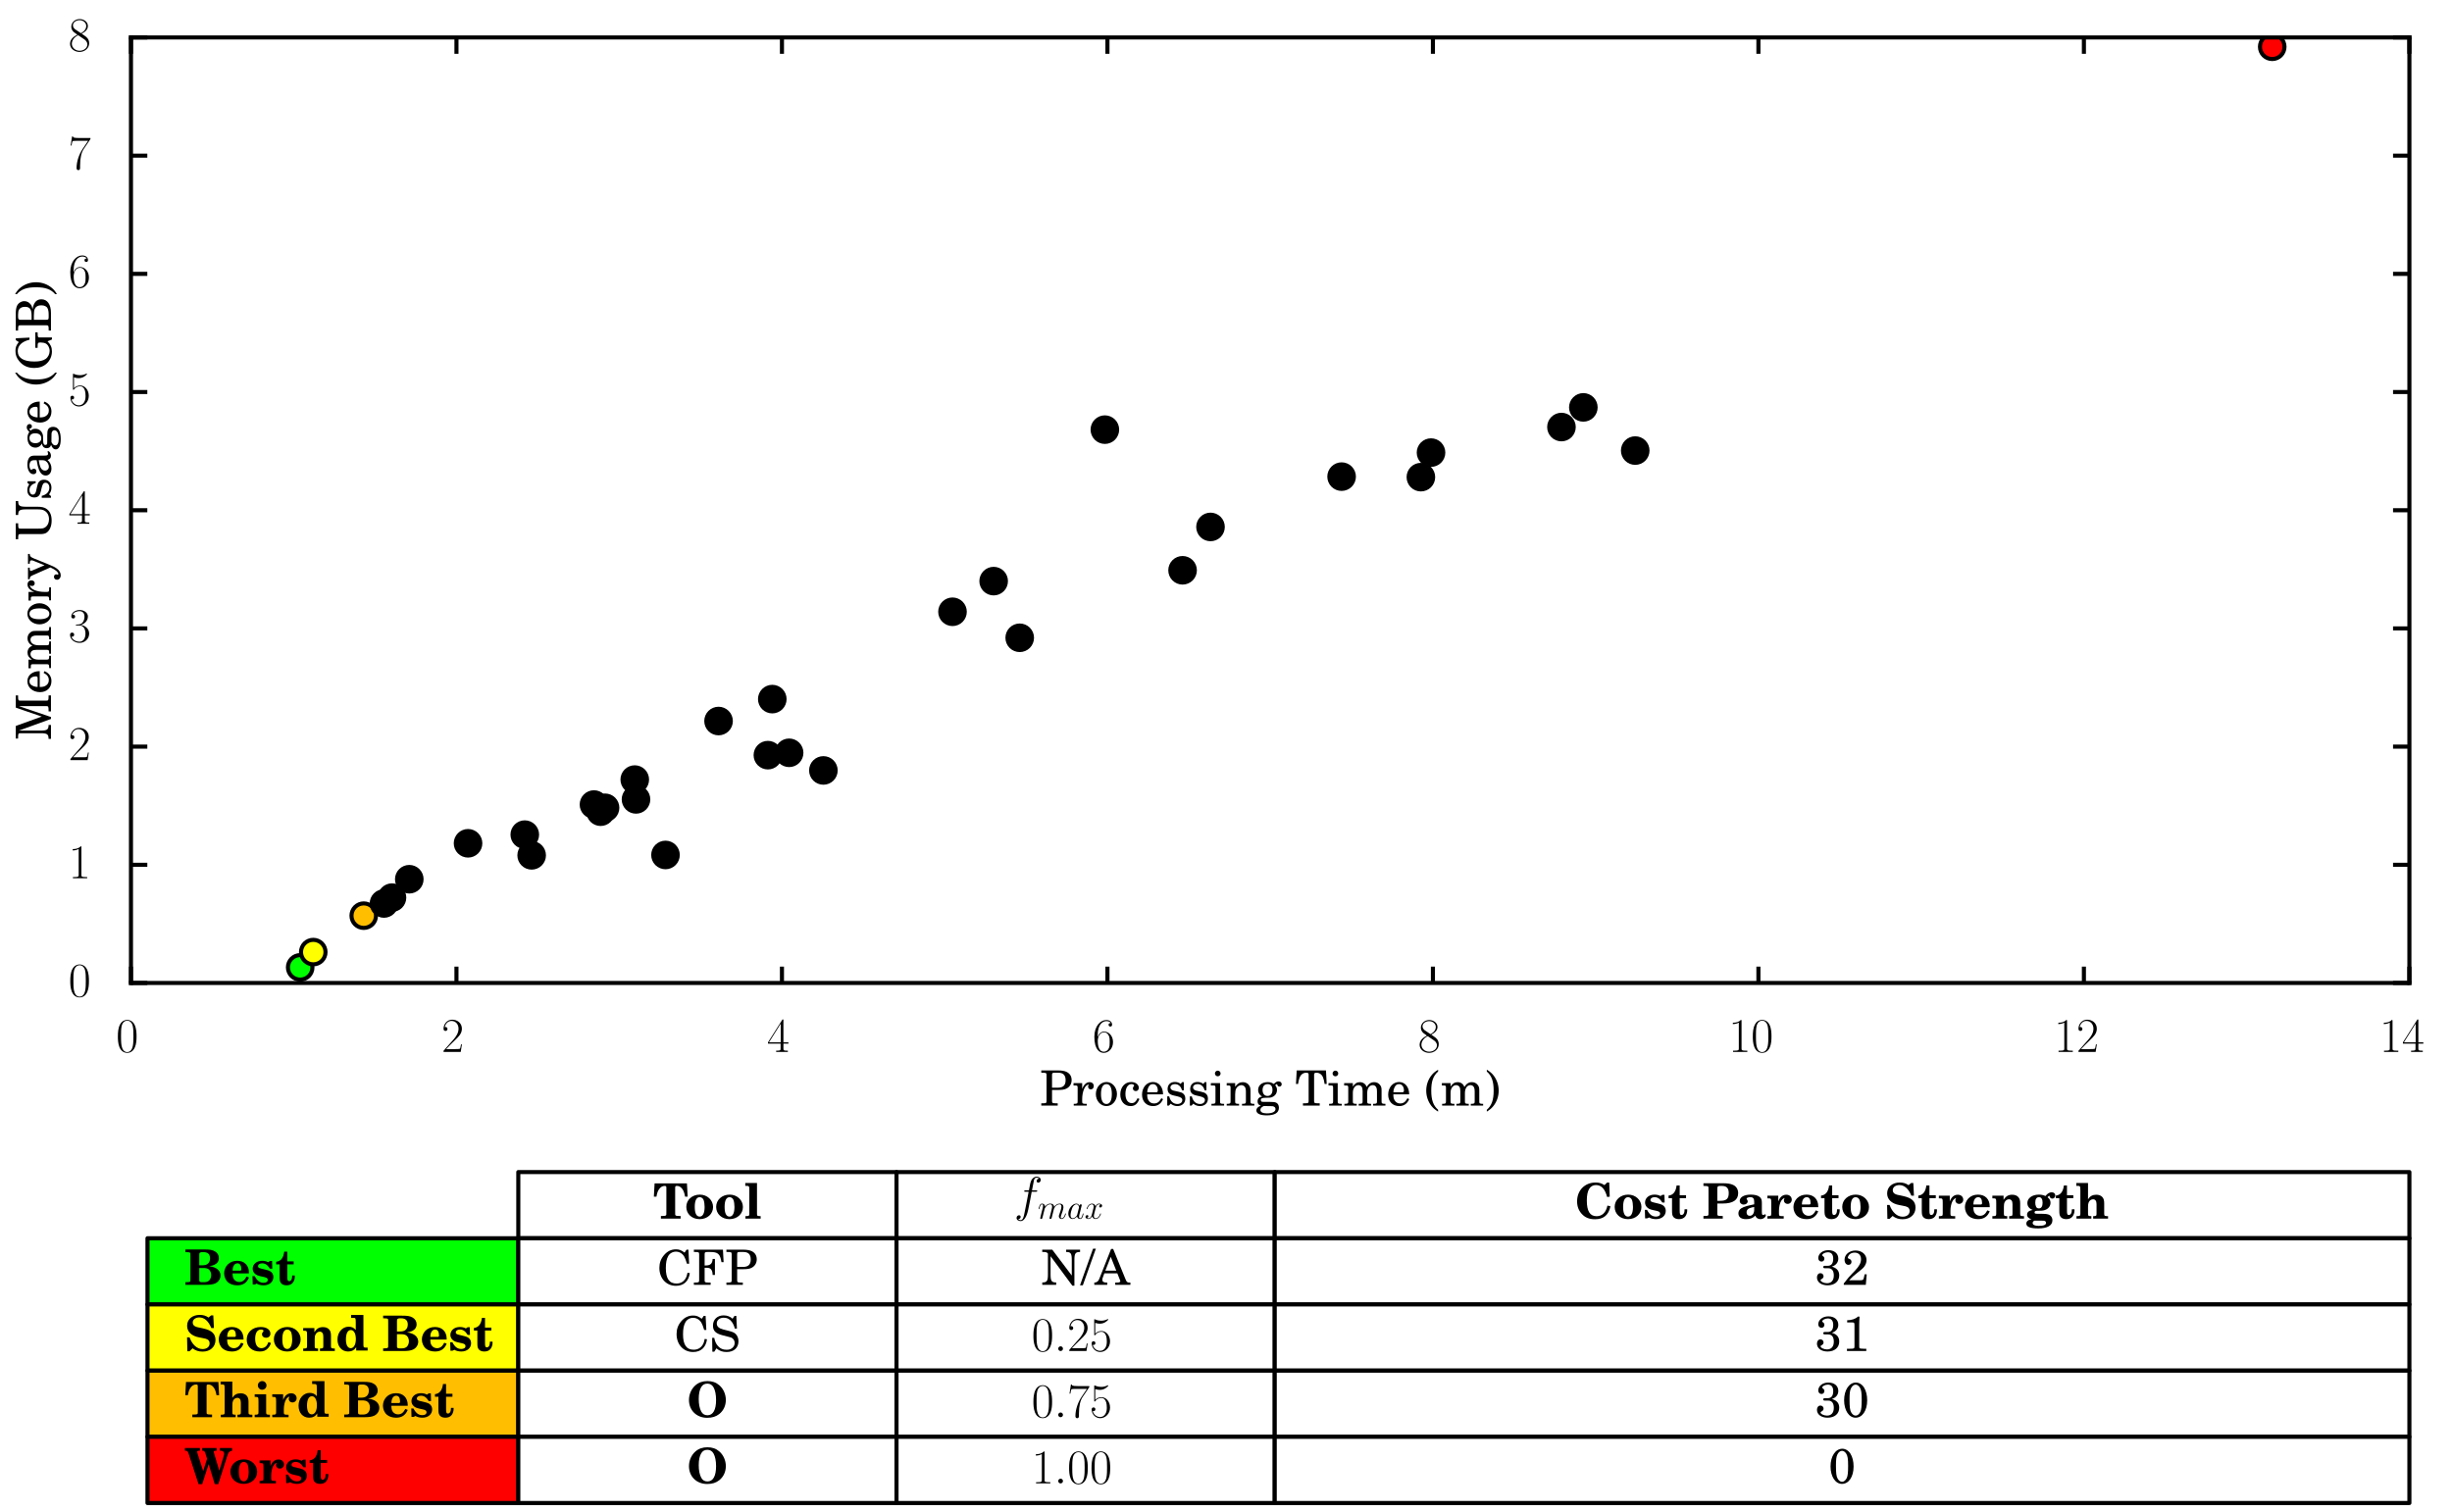 <?xml version="1.0" encoding="utf-8" standalone="no"?>
<!DOCTYPE svg PUBLIC "-//W3C//DTD SVG 1.1//EN"
  "http://www.w3.org/Graphics/SVG/1.1/DTD/svg11.dtd">
<!-- Created with matplotlib (http://matplotlib.org/) -->
<svg height="185pt" version="1.1" viewBox="0 0 300 185" width="300pt" xmlns="http://www.w3.org/2000/svg" xmlns:xlink="http://www.w3.org/1999/xlink">
 <defs>
  <style type="text/css">
*{stroke-linecap:butt;stroke-linejoin:round;stroke-miterlimit:100000;}
  </style>
 </defs>
 <g id="figure_1">
  <g id="patch_1">
   <path d="M 0 185.74 
L 300.24 185.74 
L 300.24 0 
L 0 0 
z
" style="fill:#ffffff;"/>
  </g>
  <g id="axes_1">
   <g id="patch_2">
    <path d="M 16.024 120.298 
L 294.787 120.298 
L 294.787 4.586 
L 16.024 4.586 
z
" style="fill:#ffffff;"/>
   </g>
   <g id="table_1">
    <g id="patch_3">
     <path d="M 63.414 151.54 
L 109.688 151.54 
L 109.688 143.44 
L 63.414 143.44 
z
" style="fill:#ffffff;stroke:#000000;stroke-linejoin:miter;stroke-width:0.5;"/>
    </g>
    <g id="text_1">
     <!-- \textbf{Tool} -->
     <defs>
      <path d="M 25.594 73 
L 1.594 73 
L 1.594 67.172 
L 3.5 67.172 
C 9.594 67.172 9.906 66.781 9.906 57.875 
L 9.906 14.422 
L 9.906 9.719 
C 9.906 5.719 8.797 5.125 2.297 5.125 
L 1.906 5.125 
L 1.906 0 
L 33.094 0 
L 33.094 5.125 
L 32.406 5.125 
C 30.5 5.125 27.797 5.422 27.094 5.812 
C 25.906 6.406 25.594 7.203 25.594 9.672 
L 25.594 14.312 
z
" id="Century_Schoolbook_L_Bold-108"/>
      <path d="M 69.203 72.219 
L 3 72.219 
L 1.5 45.094 
L 6.797 45.094 
C 8.094 52.5 9.5 56.406 11.906 59.906 
C 15.094 64.703 18.906 67 23.5 67 
C 26.5 67 27.094 66.297 27.094 62.891 
L 27.094 14.406 
C 27.094 8.125 27.094 7.719 26.406 6.922 
C 25.5 5.828 23.406 5.422 18.094 5.422 
L 15.906 5.422 
L 15.906 0 
L 56.297 0 
L 56.297 5.422 
L 54.094 5.422 
C 48.797 5.422 46.703 5.828 45.797 6.922 
C 45.094 7.719 45.094 8.125 45.094 14.406 
L 45.094 62.891 
C 45.094 66.297 45.703 67 48.703 67 
C 53 67 56.297 65.188 59.5 61.109 
C 62.297 57.406 63.906 53.203 65.406 45.094 
L 70.703 45.094 
z
" id="Century_Schoolbook_L_Bold-84"/>
      <path d="M 30.797 49.219 
C 14.906 49.219 3.094 38.438 3.094 24.062 
C 3.094 9.578 14.594 -1 30.406 -1 
C 46.203 -1 57.906 9.578 57.906 23.859 
C 57.906 38.031 46 49.219 30.797 49.219 
M 30.594 44 
C 34.094 44 37.297 41.609 38.594 38.125 
C 39.797 34.828 40.594 29.141 40.594 23.953 
C 40.594 11.297 36.906 4.219 30.5 4.219 
C 23.797 4.219 20.406 10.891 20.406 24.062 
C 20.406 37.219 23.906 44 30.594 44 
" id="Century_Schoolbook_L_Bold-111"/>
     </defs>
     <g transform="translate(79.91 149.14)scale(0.06 -0.06)">
      <use transform="scale(0.996)" xlink:href="#Century_Schoolbook_L_Bold-84"/>
      <use transform="translate(64.558 0.0)scale(0.996)" xlink:href="#Century_Schoolbook_L_Bold-111"/>
      <use transform="translate(125.429 0.0)scale(0.996)" xlink:href="#Century_Schoolbook_L_Bold-111"/>
      <use transform="translate(186.301 0.0)scale(0.996)" xlink:href="#Century_Schoolbook_L_Bold-108"/>
     </g>
    </g>
    <g id="patch_4">
     <path d="M 109.688 151.54 
L 155.963 151.54 
L 155.963 143.44 
L 109.688 143.44 
z
" style="fill:#ffffff;stroke:#000000;stroke-linejoin:miter;stroke-width:0.5;"/>
    </g>
    <g id="text_2">
     <!-- \textbf{$f_{max}$} -->
     <defs>
      <path d="M 44.594 40.094 
C 46.594 40.094 47.406 40.094 47.406 42 
C 47.406 43 46.594 43 44.797 43 
L 36.703 43 
C 38.594 53.578 40 60.891 40.797 64.172 
C 41.406 66.641 43.5 69 46.094 69 
C 48.203 69 50.297 68.094 51.297 67.156 
C 47.406 66.75 46.203 63.781 46.203 62.016 
C 46.203 59.953 47.703 58.734 49.594 58.734 
C 51.594 58.734 54.594 60.469 54.594 64.359 
C 54.594 68.641 50.406 71 46 71 
C 41.703 71 37.5 67.719 35.5 63.719 
C 33.703 60.125 32.703 56.422 30.406 43 
L 23.703 43 
C 21.797 43 20.797 43 20.797 41.203 
C 20.797 40.094 21.406 40.094 23.406 40.094 
L 29.797 40.094 
C 28 30.875 23.906 8.469 21.594 -2.141 
C 19.906 -10.766 18.406 -18 13.406 -18 
C 13.094 -18 10.203 -18 8.406 -16.109 
C 13.5 -15.703 13.5 -11.344 13.5 -11.25 
C 13.5 -9.266 12 -8.078 10.094 -8.078 
C 8.094 -8.078 5.094 -9.766 5.094 -13.547 
C 5.094 -17.812 9.5 -20 13.406 -20 
C 23.594 -20 27.797 -1.844 28.906 3.109 
C 30.703 10.75 35.594 37.125 36.094 40.094 
z
" id="CMMI12-102"/>
      <path d="M 20.594 29.234 
C 20.797 29.844 23.297 34.828 27 38.016 
C 29.594 40.406 33 42.016 36.906 42.016 
C 40.906 42.016 42.297 39.016 42.297 35.031 
C 42.297 34.422 42.297 32.438 41.094 27.734 
L 38.594 17.469 
C 37.797 14.469 35.906 7.078 35.703 5.984 
C 35.297 4.484 34.703 1.891 34.703 1.5 
C 34.703 0.094 35.797 -1 37.297 -1 
C 40.297 -1 40.797 1.297 41.703 4.891 
L 47.703 28.734 
C 47.906 29.531 53.094 42.016 64.094 42.016 
C 68.094 42.016 69.5 39.016 69.5 35.031 
C 69.5 29.438 65.594 18.562 63.406 12.578 
C 62.5 10.172 62 8.875 62 7.078 
C 62 2.594 65.094 -1 69.906 -1 
C 79.203 -1 82.703 13.672 82.703 14.266 
C 82.703 14.766 82.297 15.172 81.703 15.172 
C 80.797 15.172 80.703 14.875 80.203 13.172 
C 77.906 5.188 74.203 1 70.203 1 
C 69.203 1 67.594 1 67.594 4.203 
C 67.594 6.812 68.797 10 69.203 11.094 
C 71 15.906 75.5 27.703 75.5 33.516 
C 75.5 39.5 72 44 64.406 44 
C 57.703 44 52.297 40.219 48.297 34.328 
C 48 39.719 44.703 44 37.203 44 
C 28.297 44 23.594 37.734 21.797 35.234 
C 21.5 40.906 17.406 44 13 44 
C 10.094 44 7.797 42.609 5.906 38.812 
C 4.094 35.219 2.703 29.141 2.703 28.734 
C 2.703 28.344 3.094 27.844 3.797 27.844 
C 4.594 27.844 4.703 27.938 5.297 30.234 
C 6.797 36.125 8.703 42.016 12.703 42.016 
C 15 42.016 15.797 40.406 15.797 37.422 
C 15.797 35.219 14.797 31.328 14.094 28.234 
L 11.297 17.469 
C 10.906 15.562 9.797 11.078 9.297 9.281 
C 8.594 6.688 7.5 2 7.5 1.5 
C 7.5 0.094 8.594 -1 10.094 -1 
C 11.297 -1 12.703 -0.406 13.5 1.094 
C 13.703 1.594 14.594 5.094 15.094 7.078 
L 17.297 16.062 
z
" id="CMMI12-109"/>
      <path d="M 30.094 11.875 
C 29.594 10.172 29.594 9.984 28.203 8.078 
C 26 5.281 21.594 1 16.906 1 
C 12.797 1 10.5 4.688 10.5 10.578 
C 10.5 16.062 13.594 27.234 15.5 31.438 
C 18.906 38.422 23.594 42.016 27.5 42.016 
C 34.094 42.016 35.406 33.828 35.406 33.031 
C 35.406 32.938 35.094 31.625 35 31.438 
z
M 36.5 37.422 
C 35.406 40.016 32.703 44 27.5 44 
C 16.203 44 4 29.438 4 14.672 
C 4 4.797 9.797 -1 16.594 -1 
C 22.094 -1 26.797 3.297 29.594 6.594 
C 30.594 0.703 35.297 -1 38.297 -1 
C 41.297 -1 43.703 0.797 45.5 4.391 
C 47.094 7.781 48.5 13.875 48.5 14.266 
C 48.5 14.766 48.094 15.172 47.5 15.172 
C 46.594 15.172 46.5 14.672 46.094 13.172 
C 44.594 7.281 42.703 1 38.594 1 
C 35.703 1 35.5 3.594 35.5 5.594 
C 35.5 7.891 35.797 8.984 36.703 12.875 
C 37.406 15.375 37.906 17.562 38.703 20.453 
C 42.406 35.422 43.297 39.016 43.297 39.609 
C 43.297 41.016 42.203 42.109 40.703 42.109 
C 37.5 42.109 36.703 38.625 36.5 37.422 
" id="CMMI12-97"/>
      <path d="M 47.406 40.719 
C 44.203 40.109 43 37.719 43 35.828 
C 43 33.422 44.906 32.625 46.297 32.625 
C 49.297 32.625 51.406 35.219 51.406 37.922 
C 51.406 42.109 46.594 44 42.406 44 
C 36.297 44 32.906 38.016 32 36.125 
C 29.703 44 23.5 44 21.703 44 
C 11.5 44 6.094 30.938 6.094 28.734 
C 6.094 28.344 6.5 27.844 7.203 27.844 
C 8 27.844 8.203 28.438 8.406 28.844 
C 11.797 39.922 18.5 42.016 21.406 42.016 
C 25.906 42.016 26.797 37.812 26.797 35.422 
C 26.797 33.234 26.203 30.938 25 26.141 
L 21.594 12.469 
C 20.094 6.484 17.203 1 11.906 1 
C 11.406 1 8.906 1 6.797 2.297 
C 10.406 3 11.203 5.984 11.203 7.188 
C 11.203 9.188 9.703 10.375 7.797 10.375 
C 5.406 10.375 2.797 8.281 2.797 5.094 
C 2.797 0.891 7.5 -1 11.797 -1 
C 16.594 -1 20 2.797 22.094 6.891 
C 23.703 1 28.703 -1 32.406 -1 
C 42.594 -1 48 12.078 48 14.266 
C 48 14.766 47.594 15.172 47 15.172 
C 46.094 15.172 46 14.672 45.703 13.875 
C 43 5.094 37.203 1 32.703 1 
C 29.203 1 27.297 3.594 27.297 7.688 
C 27.297 9.875 27.703 11.469 29.297 18.062 
L 32.797 31.625 
C 34.297 37.625 37.703 42.016 42.297 42.016 
C 42.5 42.016 45.297 42.016 47.406 40.719 
" id="CMMI12-120"/>
     </defs>
     <g transform="translate(124.071 149.14)scale(0.06 -0.06)">
      <use transform="translate(0.0 14.944)scale(0.996)" xlink:href="#CMMI12-102"/>
      <use transform="translate(48.083 0.0)scale(0.697)" xlink:href="#CMMI12-109"/>
      <use transform="translate(107.812 0.0)scale(0.697)" xlink:href="#CMMI12-97"/>
      <use transform="translate(143.657 0.0)scale(0.697)" xlink:href="#CMMI12-120"/>
     </g>
    </g>
    <g id="patch_5">
     <path d="M 155.963 151.54 
L 294.787 151.54 
L 294.787 143.44 
L 155.963 143.44 
z
" style="fill:#ffffff;stroke:#000000;stroke-linejoin:miter;stroke-width:0.5;"/>
    </g>
    <g id="text_3">
     <!-- \textbf{Cost Pareto Strength} -->
     <defs>
      <path d="M 58.797 73 
L 54.297 73 
L 49.094 68.578 
C 43.5 72.406 38.094 74 31.094 74 
C 15.703 74 5.203 65 5.203 51.703 
C 5.203 39.5 14.203 30.797 29.906 27.906 
L 36.094 26.703 
C 42.5 25.5 44.5 25 46.906 23.703 
C 49.703 22.188 51.297 19.203 51.297 15.703 
C 51.297 8.703 45.594 4 36.906 4 
C 25.594 4 15.703 12.938 10.203 28 
L 5.094 28 
L 5.703 -0.422 
L 10.203 -0.422 
L 16.406 5.5 
C 22.5 0.891 28.906 -1.219 36.906 -1.219 
C 52.5 -1.219 63.297 8.562 63.297 22.578 
C 63.297 35.281 55.797 42.391 38.5 46.188 
L 33.703 47.297 
C 26 48.781 26 48.781 23.5 49.688 
C 19 51.297 16.703 54.188 16.703 58.281 
C 16.703 64.375 22.297 68.781 30.203 68.781 
C 40.594 68.781 48.906 61.391 54.797 47 
L 60.094 47 
z
" id="Century_Schoolbook_L_Bold-83"/>
      <path d="M 69.797 74 
L 65.5 74 
L 60.094 68.688 
C 53.5 72.703 48.906 74 41.797 74 
C 19.797 74 4 57.906 4 35.484 
C 4 25.094 7.094 16.891 13.5 9.781 
C 20.406 2.172 28.906 -1.219 40.594 -1.219 
C 58.297 -1.219 68.5 7.375 72.297 25.297 
L 66.094 26.797 
C 63.406 12.906 55.406 5 43.906 5 
C 30.297 5 23.906 15.297 23.906 37.297 
C 23.906 57.984 30.297 68.781 42.594 68.781 
C 53.703 68.781 61 61.078 65.5 44.391 
L 70.797 44.984 
z
" id="Century_Schoolbook_L_Bold-67"/>
      <path d="M 30.797 31 
L 42 31 
C 62.906 31 73.5 38.172 73.5 52.266 
C 73.5 59.812 69.797 65.969 63.406 68.984 
C 58 71.516 52.094 72.516 42.094 72.516 
L 2.406 72.516 
L 2.406 67 
L 3.906 67 
C 9.094 67 11.203 66.594 12.094 65.594 
C 12.797 64.688 12.797 64.375 12.797 57.953 
L 12.797 14.453 
C 12.797 8.031 12.797 7.734 12.094 6.828 
C 11.203 5.828 9.094 5.422 3.906 5.422 
L 2.406 5.422 
L 2.406 0 
L 42 0 
L 42 5.422 
L 39.797 5.422 
C 34.5 5.422 32.406 5.828 31.5 6.828 
C 30.797 7.719 30.797 8.016 30.797 14.406 
z
M 30.797 36.531 
L 30.797 60.938 
C 30.797 65.891 31.797 67 36.297 67 
L 40.297 67 
C 49.797 67 54.203 62.453 54.203 52.375 
C 54.203 40.766 49.5 36.531 36.594 36.531 
z
" id="Century_Schoolbook_L_Bold-80"/>
      <path d="M 38.094 48 
L 25.094 48 
L 25.094 68 
L 18.797 68 
C 17.203 55.094 11.797 48.312 2.297 47.203 
L 2.297 41.969 
L 9.406 41.969 
L 9.406 17.969 
C 9.406 9.734 9.797 7.328 11.5 4.516 
C 13.594 1 17.906 -1 23.594 -1 
C 29.297 -1 33.797 0.906 36.5 4.516 
C 39 7.734 40.5 12.547 40.5 16.875 
C 40.5 17.375 40.5 18.172 40.406 19.172 
L 35.094 19.172 
C 35.203 11.75 32.906 7.531 28.797 7.531 
C 25.906 7.531 25.094 9.344 25.094 16.172 
L 25.094 41.969 
L 38.094 41.969 
z
" id="Century_Schoolbook_L_Bold-116"/>
      <path d="M 43.906 48.859 
L 39.594 48.859 
L 35.906 46.312 
C 32.094 48.312 28.297 49.219 23.5 49.219 
C 12.297 49.219 4.203 42.438 4.203 33.047 
C 4.203 29.266 5.703 25.766 8.406 23.172 
C 11.406 20.281 14.297 18.891 20.797 17.5 
L 28.094 15.891 
C 33.094 14.797 35.094 13.094 35.094 10.109 
C 35.094 6.516 31.797 4.219 26.5 4.219 
C 18.797 4.219 13.094 8.5 8.297 18 
L 3.797 18 
L 4.297 0.625 
L 8.5 0.625 
L 12.406 2.469 
C 16.094 0.281 21.297 -1 26.5 -1 
C 38.297 -1 46.594 5.969 46.594 15.953 
C 46.594 20.156 45.094 23.641 42.297 26.141 
C 39.703 28.422 37.594 29.328 30.406 31.125 
L 21.406 33.312 
C 16.5 34.625 15.203 35.609 15.203 38.203 
C 15.203 41.609 18.703 44 23.594 44 
C 30 44 34.703 40.781 39.594 33 
L 44.297 33 
z
" id="Century_Schoolbook_L_Bold-115"/>
      <path d="M 24.094 47 
L 1.797 47 
L 1.797 41.578 
L 3.297 41.578 
C 9.406 41.578 9.703 41.172 9.703 31.875 
L 9.703 14.422 
L 9.703 9.828 
C 9.703 5.719 8.594 5.125 2.203 5.125 
L 1.797 5.125 
L 1.797 0 
L 35.203 0 
L 35.203 5.125 
L 33 5.125 
C 26.594 5.125 25.5 5.719 25.5 9.828 
L 25.5 14.422 
L 25.5 16.438 
C 25.5 23.453 27.203 31.375 29.703 35.766 
C 31.797 39.469 33.906 41.281 37.297 42.281 
C 36 40.484 35.594 39.391 35.594 37.594 
C 35.594 33.312 38.797 30.219 43.094 30.219 
C 48 30.219 51.703 33.938 51.703 38.859 
C 51.703 44.688 47.094 49 40.703 49 
C 33 49 27.703 44.562 24.094 35.297 
z
" id="Century_Schoolbook_L_Bold-114"/>
      <path d="M 54 23.469 
L 54 25.062 
C 54 39.812 44.703 49.219 30.094 49.219 
C 22.094 49.219 15.406 46.625 10.406 41.531 
C 5.906 36.828 3.203 30.25 3.203 23.656 
C 3.203 16.578 6.297 9.375 11.297 5.094 
C 15.906 1.188 22.594 -1 30.203 -1 
C 41.906 -1 49.594 4.234 54 15 
L 49.094 17.016 
C 45.094 9.156 40.594 5.828 34.094 5.828 
C 29.5 5.828 25.5 8.047 23 11.875 
C 21.297 14.594 20.594 17.719 20.5 23.469 
z
M 20.594 29 
C 20.594 38.312 24.406 44 30.406 44 
C 35.5 44 38.297 39.875 38.297 32.125 
C 38.297 29.781 37.594 29 35.594 29 
z
" id="Century_Schoolbook_L_Bold-101"/>
      <path d="M 24.906 47 
L 2 47 
L 2 41.578 
L 3.5 41.578 
C 9.594 41.578 9.906 41.172 9.906 31.875 
L 9.906 14.422 
L 9.906 9.828 
C 9.906 5.719 8.797 5.125 2.406 5.125 
L 2 5.125 
L 2 0 
L 32.5 0 
L 32.5 5.125 
C 26.594 5.125 25.594 5.828 25.594 9.734 
L 25.594 14.453 
L 25.594 24.203 
C 25.594 28.719 26 31.328 27.203 33.734 
C 28.797 37.359 32.297 39.672 35.906 39.672 
C 40.594 39.672 43.203 36.25 43.203 29.828 
L 43.203 14.453 
L 43.203 9.734 
C 43.203 5.828 42.203 5.125 36.297 5.125 
L 36.297 0 
L 66.797 0 
L 66.797 5.125 
L 66.406 5.125 
C 60 5.125 58.906 5.719 58.906 9.844 
L 58.906 14.453 
L 58.906 31.234 
C 58.906 37.453 57.797 41.266 55.094 44.188 
C 52.406 47.297 47.906 49 42.703 49 
C 34.797 49 29.797 46.094 24.906 38.672 
z
" id="Century_Schoolbook_L_Bold-110"/>
      <path d="M 51.594 32.266 
C 51.594 38.75 50.406 41.844 46.906 44.641 
C 43.203 47.625 36.906 49.219 29.094 49.219 
C 15.297 49.219 6.297 44.125 6.297 36.328 
C 6.297 32.047 9.797 28.844 14.406 28.844 
C 19 28.844 22.594 31.641 22.594 35.328 
C 22.594 36.516 22.094 37.922 21.203 39.109 
C 20.297 40.219 20.297 40.312 20.297 40.797 
C 20.297 42.516 23.703 44 27.703 44 
C 33.703 44 35.906 41.406 35.906 34.531 
L 35.906 29.344 
C 34.797 29.047 33.5 28.75 32.594 28.641 
C 22.5 26.453 19 25.547 14.297 23.656 
C 7 20.656 3.594 16.672 3.594 10.688 
C 3.594 3.281 9.297 -1 19 -1 
C 27.594 -1 32.797 0.906 38.094 6.125 
C 39.797 1.609 43.594 -1 48.703 -1 
C 54.406 -1 59.703 3.016 59.703 7.312 
C 59.703 8.312 59.094 8.922 58.203 8.922 
C 57.594 8.922 57 8.719 56.203 8.234 
C 55.297 7.625 55 7.531 54.297 7.531 
C 52.094 7.531 51.594 8.922 51.594 14.719 
z
M 35.906 23.969 
L 35.906 18.375 
C 35.906 10.719 32.297 5.828 26.703 5.828 
C 22.797 5.828 20.297 8.516 20.297 12.797 
C 20.297 18.094 23.406 21.078 30.594 22.781 
z
" id="Century_Schoolbook_L_Bold-97"/>
      <path d="M 25.594 73 
L 1.594 73 
L 1.594 67.172 
L 3.5 67.172 
C 9.703 67.172 9.797 66.969 9.906 57.469 
L 9.906 14.422 
L 9.906 9.719 
C 9.906 5.719 8.797 5.125 2.297 5.125 
L 1.906 5.125 
L 1.906 0 
L 32.406 0 
L 32.406 5.125 
C 26.594 5.125 25.594 5.719 25.594 9.844 
L 25.594 14.453 
L 25.594 24.203 
C 25.594 28.719 26 31.328 27.094 33.734 
C 28.703 37.359 32.203 39.672 35.906 39.672 
C 40.5 39.672 43 36.25 43 29.828 
L 43 14.453 
L 43 9.734 
C 43 5.828 42 5.125 36.094 5.125 
L 36.094 0 
L 66.594 0 
L 66.594 5.125 
L 66.203 5.125 
C 59.797 5.125 58.703 5.719 58.703 9.844 
L 58.703 14.453 
L 58.703 31.234 
C 58.703 37.453 57.594 41.266 54.906 44.188 
C 52.203 47.297 47.797 49 42.594 49 
C 35 49 29.797 46.188 25.594 39.766 
z
" id="Century_Schoolbook_L_Bold-104"/>
      <path d="M 26.297 10 
C 21 10 19.797 10.516 19.797 12.906 
C 19.797 15.375 21.594 16.188 27.406 16.188 
L 29.203 16.188 
C 35.797 16.188 39.5 16.781 43.297 18.594 
C 49.094 21.312 52.5 26.422 52.5 32.531 
C 52.5 37.25 50.906 40.266 46.5 43.891 
C 47.797 45.703 49 46.719 50.203 46.719 
C 50.5 46.719 50.703 46.609 50.703 46.219 
L 50.703 45.812 
C 50.703 43.375 53.406 41.031 56.094 41.031 
C 59.594 41.031 62.297 43.844 62.297 47.469 
C 62.297 51.375 59.297 54 54.906 54 
C 50.406 54 46.5 51.656 42.094 46.312 
C 38.297 48.219 33.797 49.219 28.703 49.219 
C 15 49.219 5.094 41.984 5.094 32.047 
C 5.094 25.328 8.906 20.406 16.094 17.891 
C 8.297 16.484 4.5 13.281 4.5 8.078 
C 4.5 3.672 7.797 0.359 13.594 -1.234 
C 6.906 -2.25 3 -5.453 3 -10.172 
C 3 -16.797 11.094 -20 27.406 -20 
C 46 -20 56.406 -14.078 56.406 -3.344 
C 56.406 2.281 53.094 7 48.094 8.5 
C 44.797 9.609 40.406 10 33.203 10 
z
M 29 44 
C 33.797 44 36.297 39.984 36.297 32.359 
C 36.297 25.219 33.594 21 28.906 21 
C 25.906 21 24 22.109 22.906 24.625 
C 21.797 26.828 21.297 29.734 21.297 32.953 
C 21.297 40.281 23.906 44 29 44 
M 32.797 -4.047 
C 39 -4.047 40.203 -4.25 41.906 -5.359 
C 42.797 -5.953 43.406 -7.359 43.406 -8.672 
C 43.406 -12.766 38.406 -14.781 28.094 -14.781 
C 20.406 -14.781 16 -12.672 16 -8.969 
C 16 -6.766 17.203 -5.156 19.703 -4.047 
z
" id="Century_Schoolbook_L_Bold-103"/>
     </defs>
     <g transform="translate(192.717 149.14)scale(0.06 -0.06)">
      <use transform="scale(0.996)" xlink:href="#Century_Schoolbook_L_Bold-67"/>
      <use transform="translate(77.508 0.0)scale(0.996)" xlink:href="#Century_Schoolbook_L_Bold-111"/>
      <use transform="translate(138.38 0.0)scale(0.996)" xlink:href="#Century_Schoolbook_L_Bold-115"/>
      <use transform="translate(188.193 0.0)scale(0.996)" xlink:href="#Century_Schoolbook_L_Bold-116"/>
      <use transform="translate(259.226 0.0)scale(0.996)" xlink:href="#Century_Schoolbook_L_Bold-80"/>
      <use transform="translate(329.363 0.0)scale(0.996)" xlink:href="#Century_Schoolbook_L_Bold-97"/>
      <use transform="translate(390.235 0.0)scale(0.996)" xlink:href="#Century_Schoolbook_L_Bold-114"/>
      <use transform="translate(441.94 0.0)scale(0.996)" xlink:href="#Century_Schoolbook_L_Bold-101"/>
      <use transform="translate(499.126 0.0)scale(0.996)" xlink:href="#Century_Schoolbook_L_Bold-116"/>
      <use transform="translate(541.566 0.0)scale(0.996)" xlink:href="#Century_Schoolbook_L_Bold-111"/>
      <use transform="translate(631.03 0.0)scale(0.996)" xlink:href="#Century_Schoolbook_L_Bold-83"/>
      <use transform="translate(697.48 0.0)scale(0.996)" xlink:href="#Century_Schoolbook_L_Bold-116"/>
      <use transform="translate(739.92 0.0)scale(0.996)" xlink:href="#Century_Schoolbook_L_Bold-114"/>
      <use transform="translate(791.625 0.0)scale(0.996)" xlink:href="#Century_Schoolbook_L_Bold-101"/>
      <use transform="translate(848.811 0.0)scale(0.996)" xlink:href="#Century_Schoolbook_L_Bold-110"/>
      <use transform="translate(917.055 0.0)scale(0.996)" xlink:href="#Century_Schoolbook_L_Bold-103"/>
      <use transform="translate(977.926 0.0)scale(0.996)" xlink:href="#Century_Schoolbook_L_Bold-116"/>
      <use transform="translate(1020.366 0.0)scale(0.996)" xlink:href="#Century_Schoolbook_L_Bold-104"/>
     </g>
    </g>
    <g id="patch_6">
     <path d="M 18.044 159.64 
L 63.414 159.64 
L 63.414 151.54 
L 18.044 151.54 
z
" style="fill:#00ff00;stroke:#000000;stroke-linejoin:miter;stroke-width:0.5;"/>
    </g>
    <g id="text_4">
     <!-- \textbf{Best} -->
     <defs>
      <path d="M 1.703 72.422 
L 1.703 67 
L 3.203 67 
C 8.406 67 10.5 66.594 11.406 65.594 
C 12.094 64.688 12.094 64.391 12.094 57.984 
L 12.094 14.438 
C 12.094 8.141 12.094 7.734 11.406 6.922 
C 10.5 5.828 8.406 5.422 3.203 5.422 
L 1.703 5.422 
L 1.703 0 
L 42.203 0 
C 52.594 0 57.906 0.797 63 3.016 
C 69.406 5.922 73.594 12.266 73.594 19 
C 73.594 26.016 69.594 31.766 62.203 35.078 
C 58.797 36.688 55.797 37.484 50.594 38.188 
C 55.5 39 58.297 39.703 61.094 40.984 
C 67.094 43.891 70.297 48.703 70.297 54.719 
C 70.297 60.406 67.297 65.703 62.406 68.422 
C 56.906 71.625 52.203 72.422 40.297 72.422 
z
M 30.094 40 
L 30.094 61.203 
C 30.094 64.109 30.297 64.906 31.297 65.688 
C 32.297 66.594 33.797 67 35.703 67 
L 38.703 67 
C 47.5 67 52.203 62.594 52.203 54.297 
C 52.203 49.406 50.5 45.5 47.297 43 
C 44.594 40.797 41.203 40 35 40 
z
M 30.094 34.469 
L 37 34.469 
C 43.297 34.469 46.203 33.875 49 32.062 
C 52.406 29.75 54.5 25.328 54.5 20.094 
C 54.5 15.281 52.703 10.844 49.797 8.438 
C 47.297 6.328 44 5.422 39.203 5.422 
L 36.203 5.422 
C 32.703 5.422 31 6.031 30.406 7.438 
C 30.094 8.234 30.094 8.531 30.094 11.844 
z
" id="Century_Schoolbook_L_Bold-66"/>
     </defs>
     <g transform="translate(22.581 157.24)scale(0.06 -0.06)">
      <use transform="scale(0.996)" xlink:href="#Century_Schoolbook_L_Bold-66"/>
      <use transform="translate(77.508 0.0)scale(0.996)" xlink:href="#Century_Schoolbook_L_Bold-101"/>
      <use transform="translate(134.694 0.0)scale(0.996)" xlink:href="#Century_Schoolbook_L_Bold-115"/>
      <use transform="translate(184.507 0.0)scale(0.996)" xlink:href="#Century_Schoolbook_L_Bold-116"/>
     </g>
    </g>
    <g id="patch_7">
     <path d="M 63.414 159.64 
L 109.688 159.64 
L 109.688 151.54 
L 63.414 151.54 
z
" style="fill:#ffffff;stroke:#000000;stroke-linejoin:miter;stroke-width:0.5;"/>
    </g>
    <g id="text_5">
     <!-- CFP -->
     <defs>
      <path d="M 63.906 72 
L 60.094 72 
L 56.094 66.016 
C 49 71.203 45.094 72.703 38.406 72.703 
C 28.703 72.703 20.703 68.812 13.906 60.781 
C 7.5 53.234 4.5 44.891 4.5 34.656 
C 4.5 13.297 18.594 -2 38.297 -2 
C 54.297 -2 64.5 7.344 66.797 24.016 
L 62.094 24.812 
C 61.094 19.547 59.906 15.984 58.094 13.016 
C 54 6.172 47.594 2.688 39.5 2.688 
C 24.703 2.688 17.703 12.906 17.703 34.266 
C 17.703 45.469 19.203 53.016 22.594 58.969 
C 25.703 64.531 31.906 68 38.297 68 
C 45.297 68 51.5 64.328 55.297 57.969 
C 57.203 54.688 58.703 50.812 61 43.172 
L 65.406 43.172 
z
" id="Century_Schoolbook_L_Roman-67"/>
      <path d="M 62.406 72 
L 2.906 72 
L 2.906 67.312 
L 4.703 67.312 
C 12.797 67.312 13.703 66.812 13.703 62.609 
L 13.703 59.734 
L 13.703 12.281 
L 13.703 9.375 
C 13.703 5.188 12.797 4.688 4.703 4.688 
L 2.906 4.688 
L 2.906 0 
L 37.203 0 
L 37.203 4.688 
L 33.906 4.688 
C 25.797 4.688 24.906 5.188 24.906 9.391 
L 24.906 12.297 
L 24.906 35 
L 26.906 35 
C 33.094 35 35.5 34.375 37.594 32.234 
C 40.094 29.578 41.094 26.297 41.297 20.266 
L 46 20.266 
L 46 53 
L 41.297 53 
C 40.797 43.469 36.797 39.688 27.297 39.688 
L 24.906 39.688 
L 24.906 62.328 
C 24.906 66.609 25.797 67.312 31.203 67.312 
L 35.797 67.312 
C 52.297 67.312 56.594 63.5 59.406 46.391 
L 63.797 46.391 
z
" id="Century_Schoolbook_L_Roman-70"/>
      <path d="M 24.797 32 
L 36.094 32 
C 45.094 32 49.797 32.703 53.797 34.594 
C 60.906 38 64.906 44.359 64.906 52.25 
C 64.906 59.844 61.406 65.609 54.797 68.906 
C 50.906 70.906 44.703 72 37.797 72 
L 2.797 72 
L 2.797 67.312 
L 4.594 67.312 
C 12.703 67.312 13.594 66.812 13.594 62.609 
L 13.594 59.734 
L 13.594 12.281 
L 13.594 9.375 
C 13.594 5.188 12.703 4.688 4.594 4.688 
L 2.797 4.688 
L 2.797 0 
L 36.406 0 
L 36.406 4.688 
L 33.797 4.688 
C 25.703 4.688 24.797 5.188 24.797 9.375 
L 24.797 12.266 
z
M 24.797 36.703 
L 24.797 62.219 
C 24.797 66.812 25.406 67.312 30.906 67.312 
L 37.297 67.312 
C 47.703 67.312 52.594 62.422 52.594 51.859 
C 52.594 41.594 47.5 36.703 36.906 36.703 
z
" id="Century_Schoolbook_L_Roman-80"/>
     </defs>
     <g transform="translate(80.406 157.24)scale(0.06 -0.06)">
      <use transform="scale(0.996)" xlink:href="#Century_Schoolbook_L_Roman-67"/>
      <use transform="translate(71.93 0.0)scale(0.996)" xlink:href="#Century_Schoolbook_L_Roman-70"/>
      <use transform="translate(138.38 0.0)scale(0.996)" xlink:href="#Century_Schoolbook_L_Roman-80"/>
     </g>
    </g>
    <g id="patch_8">
     <path d="M 109.688 159.64 
L 155.963 159.64 
L 155.963 151.54 
L 109.688 151.54 
z
" style="fill:#ffffff;stroke:#000000;stroke-linejoin:miter;stroke-width:0.5;"/>
    </g>
    <g id="text_6">
     <!-- N/A -->
     <defs>
      <path d="M 37.797 73.5 
L 33.594 73.5 
L 10.594 15.266 
C 8.594 10.078 8.203 9.375 6.703 7.781 
C 5.094 5.891 2.297 4.688 -0.406 4.688 
L -0.797 4.688 
L -0.797 0 
L 25.703 0 
L 25.703 4.688 
L 23.703 4.688 
C 18.297 4.688 15.594 6.625 15.594 10.453 
C 15.594 11.672 15.906 13.078 16.5 14.703 
L 19.797 23.609 
L 46.297 23.609 
L 51.703 10.062 
C 52.297 8.531 52.5 7.828 52.5 7.312 
C 52.5 5.703 50 4.688 46.297 4.688 
L 42.094 4.688 
L 42.094 0 
L 73.094 0 
L 73.094 4.688 
L 71.703 4.688 
C 66.703 4.688 65.594 5.484 63.297 11.078 
z
M 32.906 57.344 
L 44.203 29 
L 21.797 29 
z
" id="Century_Schoolbook_L_Roman-65"/>
      <path d="M 22.5 72 
L 1.906 72 
L 1.906 67.312 
L 4.406 67.312 
C 9.5 67.312 11.797 66.5 13.594 64.016 
L 13.594 21.5 
C 13.594 7.781 11.594 4.891 2 4.891 
L 2 0 
L 30.5 0 
L 30.5 4.891 
C 21 4.891 19 7.797 19 21.5 
L 19 58.641 
L 63.594 -1.688 
L 67.797 -1.688 
L 67.797 50.594 
C 67.797 64.391 69.797 67.312 79.406 67.312 
L 79.406 72 
L 50.906 72 
L 50.906 67.312 
C 60.406 67.312 62.406 64.406 62.406 50.625 
L 62.406 19.047 
z
" id="Century_Schoolbook_L_Roman-78"/>
      <path d="M 24.406 74 
L -2.297 -1 
L 3.5 -1 
L 30.203 74 
z
" id="Century_Schoolbook_L_Roman-47"/>
     </defs>
     <g transform="translate(127.401 157.24)scale(0.06 -0.06)">
      <use transform="scale(0.996)" xlink:href="#Century_Schoolbook_L_Roman-78"/>
      <use transform="translate(81.195 0.0)scale(0.996)" xlink:href="#Century_Schoolbook_L_Roman-47"/>
      <use transform="translate(108.89 0.0)scale(0.996)" xlink:href="#Century_Schoolbook_L_Roman-65"/>
     </g>
    </g>
    <g id="patch_9">
     <path d="M 155.963 159.64 
L 294.787 159.64 
L 294.787 151.54 
L 155.963 151.54 
z
" style="fill:#ffffff;stroke:#000000;stroke-linejoin:miter;stroke-width:0.5;"/>
    </g>
    <g id="text_7">
     <!-- 32 -->
     <defs>
      <path d="M 50.5 21.562 
L 46.094 21.562 
L 45.094 16.469 
C 43.797 10.078 43 9.375 36.797 9.375 
L 14.406 9.375 
C 21.297 16.562 23.594 18.656 30 23.656 
C 39.094 30.656 43 34.156 45.297 37.141 
C 48.5 41.531 50.094 46.031 50.094 50.812 
C 50.094 62.109 40.594 70.297 27.594 70.297 
C 14.906 70.297 5.094 62.109 5.094 51.516 
C 5.094 45.234 8.297 40.938 13.094 40.938 
C 16.797 40.938 19.297 43.438 19.297 47.031 
C 19.297 49.531 17.906 51.828 15.703 52.734 
C 12 54.328 11.797 54.422 11.797 55.719 
C 11.797 57.219 12.797 59.516 14.203 61.219 
C 16.703 64.203 20.906 66 25.594 66 
C 33.797 66 38.797 60.906 38.797 52.531 
C 38.797 45.125 35.297 38.438 27 29.656 
L 21.094 23.469 
C 17.594 19.781 15 16.969 13.297 15.078 
C 9.703 10.875 7.906 8.578 3.5 2.797 
L 3.5 0 
L 48.594 0 
z
" id="Century_Schoolbook_L_Roman-50"/>
      <path d="M 34.594 37.359 
C 36 37.859 36.203 37.859 36.906 38.156 
C 43.906 41.062 47.906 46.672 47.906 53.766 
C 47.906 64.188 39.906 71 27.5 71 
C 15.797 71 6.906 63.969 6.906 54.719 
C 6.906 50.547 9.703 47.594 13.5 47.594 
C 17 47.594 19.406 50.047 19.406 53.719 
C 19.406 55.875 18.594 57.297 16.297 58.938 
C 15.297 59.641 15 60.156 15 60.781 
C 15 63.641 20.906 66.703 26.5 66.703 
C 33.703 66.703 37.5 62.125 37.5 53.469 
C 37.5 43.984 33.703 39 26.5 39 
C 25.594 39 24 39 22.5 39 
C 21.703 39 20.906 39 20.297 39 
C 18.203 39 17.094 38.125 17.094 36.406 
C 17.094 34.781 18.203 34.016 20.203 34.016 
C 20.5 34.016 21.297 34.016 22.594 34.016 
C 26.406 34.016 26.5 34.016 27.297 34.016 
C 34.703 34.016 38.703 28.828 38.703 19.141 
C 38.703 9.062 33.594 3.297 24.703 3.297 
C 18.406 3.297 11.594 6.641 11.594 9.688 
C 11.594 10.594 11.797 10.766 13.797 11.875 
C 16.594 13.531 17.703 15.219 17.703 17.656 
C 17.703 21.203 15 23.875 11.297 23.875 
C 7.094 23.875 4.203 20.328 4.203 15.188 
C 4.203 5.609 13.094 -1 25.906 -1 
C 40.297 -1 49.797 7.016 49.797 19.328 
C 49.797 28.734 44.906 34.438 34.594 37.359 
" id="Century_Schoolbook_L_Roman-51"/>
     </defs>
     <g transform="translate(222.052 157.24)scale(0.06 -0.06)">
      <use transform="scale(0.996)" xlink:href="#Century_Schoolbook_L_Roman-51"/>
      <use transform="translate(55.392 0.0)scale(0.996)" xlink:href="#Century_Schoolbook_L_Roman-50"/>
     </g>
    </g>
    <g id="patch_10">
     <path d="M 18.044 167.74 
L 63.414 167.74 
L 63.414 159.64 
L 18.044 159.64 
z
" style="fill:#ffff00;stroke:#000000;stroke-linejoin:miter;stroke-width:0.5;"/>
    </g>
    <g id="text_8">
     <!-- \textbf{Second Best} -->
     <defs>
      <path d="M 56.797 73.828 
L 31.5 73.828 
L 31.5 68 
L 34.703 68 
C 40.797 68 41.094 67.609 41.094 58.734 
L 41.094 43.094 
C 37.297 47.719 32.797 49.828 26.5 49.828 
C 13.703 49.828 3.703 38.406 3.703 23.656 
C 3.703 9 12.594 -1 25.594 -1 
C 32.797 -1 37.906 1.703 42 7.734 
L 42 1 
L 65.406 1 
L 65.406 7.031 
L 62.703 7.031 
C 59.094 7.031 58.797 7.031 58 7.734 
C 57.094 8.516 56.797 9.703 56.797 12.688 
z
M 31.094 43 
C 37.297 43 41.297 35.703 41.297 24.469 
C 41.297 13.422 37.094 5.828 30.906 5.828 
C 24.594 5.828 21 12.312 21 23.859 
C 21 35.906 24.703 43 31.094 43 
" id="Century_Schoolbook_L_Bold-100"/>
      <path d="M 47.5 18.219 
C 46.094 14.516 45.203 12.906 43.703 10.906 
C 41.297 7.719 37.297 5.828 33.203 5.828 
C 25.094 5.828 20.406 12.797 20.406 25.156 
C 20.406 37.016 24.797 44 32.297 44 
C 35.203 44 37.594 42.797 37.594 41.203 
C 37.594 40.906 37.406 40.406 36.5 39.312 
C 34.797 37.219 34.406 36.312 34.406 34.422 
C 34.406 30.156 37.797 27.156 42.594 27.156 
C 48.094 27.156 51.594 30.547 51.594 35.641 
C 51.594 43.828 43.797 49.219 31.703 49.219 
C 15.094 49.219 3.094 38.438 3.094 23.359 
C 3.094 8.766 13.906 -1 30 -1 
C 37.406 -1 42.297 1 46.703 5.797 
C 49.594 8.797 51.203 11.797 52.703 16.5 
z
" id="Century_Schoolbook_L_Bold-99"/>
     </defs>
     <g transform="translate(22.581 165.34)scale(0.06 -0.06)">
      <use transform="scale(0.996)" xlink:href="#Century_Schoolbook_L_Bold-83"/>
      <use transform="translate(66.45 0.0)scale(0.996)" xlink:href="#Century_Schoolbook_L_Bold-101"/>
      <use transform="translate(123.636 0.0)scale(0.996)" xlink:href="#Century_Schoolbook_L_Bold-99"/>
      <use transform="translate(179.027 0.0)scale(0.996)" xlink:href="#Century_Schoolbook_L_Bold-111"/>
      <use transform="translate(239.899 0.0)scale(0.996)" xlink:href="#Century_Schoolbook_L_Bold-110"/>
      <use transform="translate(308.143 0.0)scale(0.996)" xlink:href="#Century_Schoolbook_L_Bold-100"/>
      <use transform="translate(403.186 0.0)scale(0.996)" xlink:href="#Century_Schoolbook_L_Bold-66"/>
      <use transform="translate(480.694 0.0)scale(0.996)" xlink:href="#Century_Schoolbook_L_Bold-101"/>
      <use transform="translate(537.879 0.0)scale(0.996)" xlink:href="#Century_Schoolbook_L_Bold-115"/>
      <use transform="translate(587.693 0.0)scale(0.996)" xlink:href="#Century_Schoolbook_L_Bold-116"/>
     </g>
    </g>
    <g id="patch_11">
     <path d="M 63.414 167.74 
L 109.688 167.74 
L 109.688 159.64 
L 63.414 159.64 
z
" style="fill:#ffffff;stroke:#000000;stroke-linejoin:miter;stroke-width:0.5;"/>
    </g>
    <g id="text_9">
     <!-- CS -->
     <defs>
      <path d="M 54.594 72 
L 50.906 72 
L 46.906 66.094 
C 42.203 70.594 35.797 73 28.703 73 
C 15.594 73 6.797 64.609 6.797 52.156 
C 6.797 41.281 12.203 35.891 26.906 32.109 
L 36.406 29.703 
C 43.797 27.828 44.5 27.625 46.594 26.031 
C 49.594 23.734 51.203 20.438 51.203 16.547 
C 51.203 12.562 49.703 9.281 46.703 6.594 
C 43.406 3.688 40.094 2.594 34.594 2.594 
C 27.203 2.594 21.906 4.875 17.203 10.031 
C 13 14.703 10.906 19.375 9.406 27 
L 5.094 27 
L 5.5 -1.438 
L 9.406 -1.438 
L 13.906 5.469 
C 20.594 0 26.203 -2 34.906 -2 
C 49.594 -2 59 6.594 59 19.938 
C 59 26.109 56.906 31.406 53 35.203 
C 50.297 37.797 46.406 39.484 38.406 41.484 
L 27.703 44.172 
C 18.797 46.469 14.594 50.359 14.594 56.438 
C 14.594 63.406 20.297 68.203 28.797 68.203 
C 35.797 68.203 41.5 65.188 45.5 59.484 
C 48.406 55.375 50.203 51.156 51.5 46.047 
L 55.797 46.047 
z
" id="Century_Schoolbook_L_Roman-83"/>
     </defs>
     <g transform="translate(82.51 165.34)scale(0.06 -0.06)">
      <use transform="scale(0.996)" xlink:href="#Century_Schoolbook_L_Roman-67"/>
      <use transform="translate(71.93 0.0)scale(0.996)" xlink:href="#Century_Schoolbook_L_Roman-83"/>
     </g>
    </g>
    <g id="patch_12">
     <path d="M 109.688 167.74 
L 155.963 167.74 
L 155.963 159.64 
L 109.688 159.64 
z
" style="fill:#ffffff;stroke:#000000;stroke-linejoin:miter;stroke-width:0.5;"/>
    </g>
    <g id="text_10">
     <!-- $0.25$ -->
     <defs>
      <path d="M 41.703 15.453 
L 39.906 15.453 
C 38.906 8.375 38.094 7.172 37.703 6.562 
C 37.203 5.766 30 5.766 28.594 5.766 
L 9.406 5.766 
C 13 9.672 20 16.75 28.5 24.953 
C 34.594 30.734 41.703 37.531 41.703 47.422 
C 41.703 59.219 32.297 66 21.797 66 
C 10.797 66 4.094 56.312 4.094 47.344 
C 4.094 43.438 7 42.938 8.203 42.938 
C 9.203 42.938 12.203 43.547 12.203 47.031 
C 12.203 50.109 9.594 51 8.203 51 
C 7.594 51 7 50.906 6.594 50.703 
C 8.5 59.219 14.297 63.406 20.406 63.406 
C 29.094 63.406 34.797 56.516 34.797 47.422 
C 34.797 38.734 29.703 31.25 24 24.75 
L 4.094 2.281 
L 4.094 0 
L 39.297 0 
z
" id="CMR17-50"/>
      <path d="M 42 31.641 
C 42 37.75 41.906 48.125 37.703 56.109 
C 34 63.109 28.094 65.594 22.906 65.594 
C 18.094 65.594 12 63.406 8.203 56.203 
C 4.203 48.719 3.797 39.438 3.797 31.641 
C 3.797 25.953 3.906 17.281 7 9.672 
C 11.297 -0.609 19 -2 22.906 -2 
C 27.5 -2 34.5 -0.109 38.594 9.375 
C 41.594 16.281 42 24.359 42 31.641 
M 22.906 -0.406 
C 16.5 -0.406 12.703 5.078 11.297 12.688 
C 10.203 18.562 10.203 27.156 10.203 32.75 
C 10.203 40.438 10.203 46.828 11.5 52.922 
C 13.406 61.391 19 64 22.906 64 
C 27 64 32.297 61.297 34.203 53.125 
C 35.5 47.438 35.594 40.734 35.594 32.75 
C 35.594 26.25 35.594 18.266 34.406 12.375 
C 32.297 1.484 26.406 -0.406 22.906 -0.406 
" id="CMR17-48"/>
      <path d="M 11.406 57.688 
C 12.406 57.281 16.5 56 20.703 56 
C 30 56 35.094 61.109 38 64.062 
C 38 64.953 38 65.5 37.406 65.5 
C 37.297 65.5 37.094 65.5 36.297 65.047 
C 32.797 63.406 28.703 62.078 23.703 62.078 
C 20.703 62.078 16.203 62.484 11.297 64.672 
C 10.203 65.172 10 65.172 9.906 65.172 
C 9.406 65.172 9.297 65.062 9.297 63.078 
L 9.297 34.422 
C 9.297 32.641 9.297 32.141 10.297 32.141 
C 10.797 32.141 11 32.344 11.5 33.031 
C 14.703 37.516 19.094 39.406 24.094 39.406 
C 27.594 39.406 35.094 37.219 35.094 20.141 
C 35.094 16.953 35.094 11.172 32.094 6.578 
C 29.594 2.484 25.703 0.391 21.406 0.391 
C 14.797 0.391 8.094 5 6.297 12.719 
C 6.703 12.609 7.5 12.422 7.906 12.422 
C 9.203 12.422 11.703 13.125 11.703 16.219 
C 11.703 18.906 9.797 20 7.906 20 
C 5.594 20 4.094 18.594 4.094 15.797 
C 4.094 7.094 11 -2 21.594 -2 
C 31.906 -2 41.703 6.875 41.703 19.75 
C 41.703 31.719 33.906 41 24.203 41 
C 19.094 41 14.797 39.109 11.406 35.531 
z
" id="CMR17-53"/>
      <path d="M 18.406 4.797 
C 18.406 7.688 16 9.672 13.594 9.672 
C 10.703 9.672 8.703 7.281 8.703 4.891 
C 8.703 2 11.094 0 13.5 0 
C 16.406 0 18.406 2.391 18.406 4.797 
" id="CMMI12-58"/>
     </defs>
     <g transform="translate(126.212 165.34)scale(0.06 -0.06)">
      <use transform="scale(0.996)" xlink:href="#CMR17-48"/>
      <use transform="translate(45.69 0.0)scale(0.996)" xlink:href="#CMMI12-58"/>
      <use transform="translate(72.788 0.0)scale(0.996)" xlink:href="#CMR17-50"/>
      <use transform="translate(118.478 0.0)scale(0.996)" xlink:href="#CMR17-53"/>
     </g>
    </g>
    <g id="patch_13">
     <path d="M 155.963 167.74 
L 294.787 167.74 
L 294.787 159.64 
L 155.963 159.64 
z
" style="fill:#ffffff;stroke:#000000;stroke-linejoin:miter;stroke-width:0.5;"/>
    </g>
    <g id="text_11">
     <!-- 31 -->
     <defs>
      <path d="M 32.203 70.5 
C 28.797 66.234 19.594 63 10.406 63 
L 10.406 58.594 
L 19.203 58.594 
C 25 58.594 25.406 58.203 25.406 52.312 
L 25.406 12.281 
L 25.406 9.375 
C 25.406 5.188 24.5 4.688 16.5 4.688 
L 10 4.688 
L 10 0 
L 49.594 0 
L 49.594 4.688 
L 44.094 4.688 
C 38.797 4.688 36.594 5.094 35.797 6.094 
C 35.094 6.781 35.094 6.781 35.094 12.312 
L 35.094 53.672 
C 35.094 58.578 35.297 63.375 35.797 70.5 
z
" id="Century_Schoolbook_L_Roman-49"/>
     </defs>
     <g transform="translate(222.052 165.34)scale(0.06 -0.06)">
      <use transform="scale(0.996)" xlink:href="#Century_Schoolbook_L_Roman-51"/>
      <use transform="translate(55.392 0.0)scale(0.996)" xlink:href="#Century_Schoolbook_L_Roman-49"/>
     </g>
    </g>
    <g id="patch_14">
     <path d="M 18.044 175.84 
L 63.414 175.84 
L 63.414 167.74 
L 18.044 167.74 
z
" style="fill:#ffbf00;stroke:#000000;stroke-linejoin:miter;stroke-width:0.5;"/>
    </g>
    <g id="text_12">
     <!-- \textbf{Third Best} -->
     <defs>
      <path d="M 26.297 47 
L 2.797 47 
L 2.797 41.578 
L 4.203 41.578 
C 10.297 41.578 10.594 41.078 10.594 32.172 
L 10.594 14.422 
L 10.594 9.828 
C 10.594 5.828 9.5 5.125 3.203 5.125 
L 2.797 5.125 
L 2.797 0 
L 34.094 0 
L 34.094 5.125 
L 33.5 5.125 
C 27.406 5.125 26.297 5.812 26.297 9.688 
L 26.297 14.344 
z
M 18.203 74 
C 13.297 74 9.297 69.984 9.297 65.172 
C 9.297 60.344 13.297 56.234 18 56.234 
C 23 56.234 27 60.156 27 65.172 
C 27 69.984 23 74 18.203 74 
" id="Century_Schoolbook_L_Bold-105"/>
     </defs>
     <g transform="translate(22.581 173.44)scale(0.06 -0.06)">
      <use transform="scale(0.996)" xlink:href="#Century_Schoolbook_L_Bold-84"/>
      <use transform="translate(71.93 0.0)scale(0.996)" xlink:href="#Century_Schoolbook_L_Bold-104"/>
      <use transform="translate(140.174 0.0)scale(0.996)" xlink:href="#Century_Schoolbook_L_Bold-105"/>
      <use transform="translate(177.035 0.0)scale(0.996)" xlink:href="#Century_Schoolbook_L_Bold-114"/>
      <use transform="translate(228.741 0.0)scale(0.996)" xlink:href="#Century_Schoolbook_L_Bold-100"/>
      <use transform="translate(323.784 0.0)scale(0.996)" xlink:href="#Century_Schoolbook_L_Bold-66"/>
      <use transform="translate(401.292 0.0)scale(0.996)" xlink:href="#Century_Schoolbook_L_Bold-101"/>
      <use transform="translate(458.477 0.0)scale(0.996)" xlink:href="#Century_Schoolbook_L_Bold-115"/>
      <use transform="translate(508.291 0.0)scale(0.996)" xlink:href="#Century_Schoolbook_L_Bold-116"/>
     </g>
    </g>
    <g id="patch_15">
     <path d="M 63.414 175.84 
L 109.688 175.84 
L 109.688 167.74 
L 63.414 167.74 
z
" style="fill:#ffffff;stroke:#000000;stroke-linejoin:miter;stroke-width:0.5;"/>
    </g>
    <g id="text_13">
     <!-- \textbf{O} -->
     <defs>
      <path d="M 41.703 74 
C 32 74 23.797 71.203 17.297 65.5 
C 8.906 58.297 3.906 46.984 3.906 35.281 
C 3.906 14.078 19.5 -1.219 41.203 -1.219 
C 51.406 -1.219 59.297 1.266 66 6.578 
C 74.594 13.469 79.406 23.688 79.406 35.391 
C 79.406 46.984 74.297 58.406 66 65.5 
C 59.297 71.312 51.5 74 41.703 74 
M 41.797 68.781 
C 47.203 68.781 51.406 66.188 54.297 61.078 
C 57.594 55.094 59.406 46.078 59.406 35.281 
C 59.406 15 53.203 4 41.797 4 
C 36 4 31.797 6.484 29 11.703 
C 25.703 17.891 23.906 26.703 23.906 37.188 
C 23.906 48 25.594 56 29 61.688 
C 31.906 66.594 35.906 68.781 41.797 68.781 
" id="Century_Schoolbook_L_Bold-79"/>
     </defs>
     <g transform="translate(84.061 173.44)scale(0.06 -0.06)">
      <use transform="scale(0.996)" xlink:href="#Century_Schoolbook_L_Bold-79"/>
     </g>
    </g>
    <g id="patch_16">
     <path d="M 109.688 175.84 
L 155.963 175.84 
L 155.963 167.74 
L 109.688 167.74 
z
" style="fill:#ffffff;stroke:#000000;stroke-linejoin:miter;stroke-width:0.5;"/>
    </g>
    <g id="text_14">
     <!-- $0.75$ -->
     <defs>
      <path d="M 45.094 61.578 
L 45.094 63.766 
L 21.594 63.766 
C 9.906 63.766 9.703 65.078 9.297 67 
L 7.5 67 
L 4.594 48.344 
L 6.406 48.344 
C 6.703 50.234 7.406 55.312 8.594 57.203 
C 9.203 58 16.594 58 18.297 58 
L 40.297 58 
L 29.203 41.578 
C 21.797 30.531 16.703 15.609 16.703 2.578 
C 16.703 1.391 16.703 -2 20.297 -2 
C 23.906 -2 23.906 1.391 23.906 2.672 
L 23.906 7.266 
C 23.906 23.562 26.703 34.312 31.297 41.188 
z
" id="CMR17-55"/>
     </defs>
     <g transform="translate(126.212 173.44)scale(0.06 -0.06)">
      <use transform="scale(0.996)" xlink:href="#CMR17-48"/>
      <use transform="translate(45.69 0.0)scale(0.996)" xlink:href="#CMMI12-58"/>
      <use transform="translate(72.788 0.0)scale(0.996)" xlink:href="#CMR17-55"/>
      <use transform="translate(118.478 0.0)scale(0.996)" xlink:href="#CMR17-53"/>
     </g>
    </g>
    <g id="patch_17">
     <path d="M 155.963 175.84 
L 294.787 175.84 
L 294.787 167.74 
L 155.963 167.74 
z
" style="fill:#ffffff;stroke:#000000;stroke-linejoin:miter;stroke-width:0.5;"/>
    </g>
    <g id="text_15">
     <!-- 30 -->
     <defs>
      <path d="M 28.406 71 
C 14.406 71 4.203 55.688 4.203 34.75 
C 4.203 14.125 14.094 -1 27.594 -1 
C 41.594 -1 51.406 13.625 51.406 34.438 
C 51.406 45.062 49.203 53.875 45 60.781 
C 41.094 67.094 34.703 71 28.406 71 
M 27.703 66.703 
C 31 66.703 34.203 64.5 36.594 60.5 
C 39.297 55.875 40.203 49.969 40.203 36.25 
C 40.203 22.219 39.5 15.625 37.5 11.203 
C 35.203 6.297 31.594 3.297 27.797 3.297 
C 24.5 3.297 21.297 5.5 18.906 9.5 
C 16.094 14.219 15.297 20.531 15.297 36.859 
C 15.297 48.484 16 54.375 18 58.688 
C 20.297 63.797 23.906 66.703 27.703 66.703 
" id="Century_Schoolbook_L_Roman-48"/>
     </defs>
     <g transform="translate(222.052 173.44)scale(0.06 -0.06)">
      <use transform="scale(0.996)" xlink:href="#Century_Schoolbook_L_Roman-51"/>
      <use transform="translate(55.392 0.0)scale(0.996)" xlink:href="#Century_Schoolbook_L_Roman-48"/>
     </g>
    </g>
    <g id="patch_18">
     <path d="M 18.044 183.94 
L 63.414 183.94 
L 63.414 175.84 
L 18.044 175.84 
z
" style="fill:#ff0000;stroke:#000000;stroke-linejoin:miter;stroke-width:0.5;"/>
    </g>
    <g id="text_16">
     <!-- \textbf{Worst} -->
     <defs>
      <path d="M 71.094 26.031 
L 60.406 61.781 
C 59.906 63.281 59.797 63.891 59.797 64.484 
C 59.797 66.484 61 67 65.703 67 
L 65.703 72.422 
L 36.094 72.422 
L 36.094 67 
C 40 67 41 66.203 42.5 61.859 
L 46.094 50.5 
L 38.094 25.25 
L 26.5 61.266 
C 25.906 62.984 25.703 63.984 25.703 64.688 
C 25.703 66.5 26.906 67 31.594 67 
L 31.594 72.422 
L 0.594 72.422 
L 0.594 67 
L 0.797 67 
C 5.297 67 6.594 66 8.203 61.172 
L 28.594 -1.5 
L 36.094 -1.5 
L 49.297 39.438 
L 61.797 -1.5 
L 69.094 -1.5 
L 86.5 53.562 
C 89.406 63.484 91.297 65.797 97.297 67 
L 97.297 72.422 
L 72.094 72.422 
L 72.094 67 
C 75 67 76.406 66.812 77.703 66.219 
C 79.797 65.266 81.094 63.188 81.094 60.781 
C 81.094 59.375 80.906 58.266 79.797 54.656 
z
" id="Century_Schoolbook_L_Bold-87"/>
     </defs>
     <g transform="translate(22.581 181.54)scale(0.06 -0.06)">
      <use transform="scale(0.996)" xlink:href="#Century_Schoolbook_L_Bold-87"/>
      <use transform="translate(90.361 0.0)scale(0.996)" xlink:href="#Century_Schoolbook_L_Bold-111"/>
      <use transform="translate(151.232 0.0)scale(0.996)" xlink:href="#Century_Schoolbook_L_Bold-114"/>
      <use transform="translate(202.938 0.0)scale(0.996)" xlink:href="#Century_Schoolbook_L_Bold-115"/>
      <use transform="translate(252.751 0.0)scale(0.996)" xlink:href="#Century_Schoolbook_L_Bold-116"/>
     </g>
    </g>
    <g id="patch_19">
     <path d="M 63.414 183.94 
L 109.688 183.94 
L 109.688 175.84 
L 63.414 175.84 
z
" style="fill:#ffffff;stroke:#000000;stroke-linejoin:miter;stroke-width:0.5;"/>
    </g>
    <g id="text_17">
     <!-- \textbf{O} -->
     <g transform="translate(84.061 181.54)scale(0.06 -0.06)">
      <use transform="scale(0.996)" xlink:href="#Century_Schoolbook_L_Bold-79"/>
     </g>
    </g>
    <g id="patch_20">
     <path d="M 109.688 183.94 
L 155.963 183.94 
L 155.963 175.84 
L 109.688 175.84 
z
" style="fill:#ffffff;stroke:#000000;stroke-linejoin:miter;stroke-width:0.5;"/>
    </g>
    <g id="text_18">
     <!-- $1.00$ -->
     <defs>
      <path d="M 26.594 63.406 
C 26.594 65.5 26.5 65.5 25.094 65.5 
C 21.203 61.188 15.297 59.797 9.703 59.797 
C 9.406 59.797 8.906 59.797 8.797 59.5 
C 8.703 59.297 8.703 59.094 8.703 57 
C 11.797 57 17 57.594 21 59.984 
L 21 7.203 
C 21 3.688 20.797 2.5 12.203 2.5 
L 9.203 2.5 
L 9.203 0 
C 14 0 19 0 23.797 0 
C 28.594 0 33.594 0 38.406 0 
L 38.406 2.5 
L 35.406 2.5 
C 26.797 2.5 26.594 3.594 26.594 7.156 
z
" id="CMR17-49"/>
     </defs>
     <g transform="translate(126.212 181.54)scale(0.06 -0.06)">
      <use transform="scale(0.996)" xlink:href="#CMR17-49"/>
      <use transform="translate(45.69 0.0)scale(0.996)" xlink:href="#CMMI12-58"/>
      <use transform="translate(72.788 0.0)scale(0.996)" xlink:href="#CMR17-48"/>
      <use transform="translate(118.478 0.0)scale(0.996)" xlink:href="#CMR17-48"/>
     </g>
    </g>
    <g id="patch_21">
     <path d="M 155.963 183.94 
L 294.787 183.94 
L 294.787 175.84 
L 155.963 175.84 
z
" style="fill:#ffffff;stroke:#000000;stroke-linejoin:miter;stroke-width:0.5;"/>
    </g>
    <g id="text_19">
     <!-- 0 -->
     <g transform="translate(223.713 181.54)scale(0.06 -0.06)">
      <use transform="scale(0.996)" xlink:href="#Century_Schoolbook_L_Roman-48"/>
     </g>
    </g>
   </g>
   <g id="line2d_1">
    <defs>
     <path d="M 0 1.5 
C 0.398 1.5 0.779 1.342 1.061 1.061 
C 1.342 0.779 1.5 0.398 1.5 0 
C 1.5 -0.398 1.342 -0.779 1.061 -1.061 
C 0.779 -1.342 0.398 -1.5 0 -1.5 
C -0.398 -1.5 -0.779 -1.342 -1.061 -1.061 
C -1.342 -0.779 -1.5 -0.398 -1.5 0 
C -1.5 0.398 -1.342 0.779 -1.061 1.061 
C -0.779 1.342 -0.398 1.5 0 1.5 
z
" id="m292df9380a" style="stroke:#000000;stroke-width:0.5;"/>
    </defs>
    <g clip-path="url(#pdb9a743676)">
     <use style="fill:#00ff00;stroke:#000000;stroke-width:0.5;" x="36.728" xlink:href="#m292df9380a" y="118.387"/>
    </g>
   </g>
   <g id="line2d_2">
    <defs>
     <path d="M 0 1.5 
C 0.398 1.5 0.779 1.342 1.061 1.061 
C 1.342 0.779 1.5 0.398 1.5 0 
C 1.5 -0.398 1.342 -0.779 1.061 -1.061 
C 0.779 -1.342 0.398 -1.5 0 -1.5 
C -0.398 -1.5 -0.779 -1.342 -1.061 -1.061 
C -1.342 -0.779 -1.5 -0.398 -1.5 0 
C -1.5 0.398 -1.342 0.779 -1.061 1.061 
C -0.779 1.342 -0.398 1.5 0 1.5 
z
" id="me50bf3c6f2" style="stroke:#000000;stroke-width:0.5;"/>
    </defs>
    <g clip-path="url(#pdb9a743676)">
     <use style="fill:#ffff00;stroke:#000000;stroke-width:0.5;" x="38.327" xlink:href="#me50bf3c6f2" y="116.517"/>
    </g>
   </g>
   <g id="line2d_3">
    <defs>
     <path d="M 0 1.5 
C 0.398 1.5 0.779 1.342 1.061 1.061 
C 1.342 0.779 1.5 0.398 1.5 0 
C 1.5 -0.398 1.342 -0.779 1.061 -1.061 
C 0.779 -1.342 0.398 -1.5 0 -1.5 
C -0.398 -1.5 -0.779 -1.342 -1.061 -1.061 
C -1.342 -0.779 -1.5 -0.398 -1.5 0 
C -1.5 0.398 -1.342 0.779 -1.061 1.061 
C -0.779 1.342 -0.398 1.5 0 1.5 
z
" id="m63701b307a" style="stroke:#000000;stroke-width:0.5;"/>
    </defs>
    <g clip-path="url(#pdb9a743676)">
     <use style="fill:#ffbf00;stroke:#000000;stroke-width:0.5;" x="44.504" xlink:href="#m63701b307a" y="112.06"/>
    </g>
   </g>
   <g id="line2d_4">
    <defs>
     <path d="M 0 1.5 
C 0.398 1.5 0.779 1.342 1.061 1.061 
C 1.342 0.779 1.5 0.398 1.5 0 
C 1.5 -0.398 1.342 -0.779 1.061 -1.061 
C 0.779 -1.342 0.398 -1.5 0 -1.5 
C -0.398 -1.5 -0.779 -1.342 -1.061 -1.061 
C -1.342 -0.779 -1.5 -0.398 -1.5 0 
C -1.5 0.398 -1.342 0.779 -1.061 1.061 
C -0.779 1.342 -0.398 1.5 0 1.5 
z
" id="m6f511bbb00" style="stroke:#000000;stroke-width:0.5;"/>
    </defs>
    <g clip-path="url(#pdb9a743676)">
     <use style="stroke:#000000;stroke-width:0.5;" x="46.98" xlink:href="#m6f511bbb00" y="110.569"/>
    </g>
   </g>
   <g id="line2d_5">
    <g clip-path="url(#pdb9a743676)">
     <use style="stroke:#000000;stroke-width:0.5;" x="47.959" xlink:href="#m6f511bbb00" y="109.852"/>
    </g>
   </g>
   <g id="line2d_6">
    <g clip-path="url(#pdb9a743676)">
     <use style="stroke:#000000;stroke-width:0.5;" x="50.076" xlink:href="#m6f511bbb00" y="107.6"/>
    </g>
   </g>
   <g id="line2d_7">
    <g clip-path="url(#pdb9a743676)">
     <use style="stroke:#000000;stroke-width:0.5;" x="57.265" xlink:href="#m6f511bbb00" y="103.203"/>
    </g>
   </g>
   <g id="line2d_8">
    <g clip-path="url(#pdb9a743676)">
     <use style="stroke:#000000;stroke-width:0.5;" x="65.048" xlink:href="#m6f511bbb00" y="104.676"/>
    </g>
   </g>
   <g id="line2d_9">
    <g clip-path="url(#pdb9a743676)">
     <use style="stroke:#000000;stroke-width:0.5;" x="64.207" xlink:href="#m6f511bbb00" y="102.143"/>
    </g>
   </g>
   <g id="line2d_10">
    <g clip-path="url(#pdb9a743676)">
     <use style="stroke:#000000;stroke-width:0.5;" x="73.486" xlink:href="#m6f511bbb00" y="99.336"/>
    </g>
   </g>
   <g id="line2d_11">
    <g clip-path="url(#pdb9a743676)">
     <use style="stroke:#000000;stroke-width:0.5;" x="72.672" xlink:href="#m6f511bbb00" y="98.461"/>
    </g>
   </g>
   <g id="line2d_12">
    <g clip-path="url(#pdb9a743676)">
     <use style="stroke:#000000;stroke-width:0.5;" x="74.028" xlink:href="#m6f511bbb00" y="98.858"/>
    </g>
   </g>
   <g id="line2d_13">
    <g clip-path="url(#pdb9a743676)">
     <use style="stroke:#000000;stroke-width:0.5;" x="77.663" xlink:href="#m6f511bbb00" y="95.405"/>
    </g>
   </g>
   <g id="line2d_14">
    <g clip-path="url(#pdb9a743676)">
     <use style="stroke:#000000;stroke-width:0.5;" x="81.423" xlink:href="#m6f511bbb00" y="104.631"/>
    </g>
   </g>
   <g id="line2d_15">
    <g clip-path="url(#pdb9a743676)">
     <use style="stroke:#000000;stroke-width:0.5;" x="77.815" xlink:href="#m6f511bbb00" y="97.83"/>
    </g>
   </g>
   <g id="line2d_16">
    <g clip-path="url(#pdb9a743676)">
     <use style="stroke:#000000;stroke-width:0.5;" x="93.951" xlink:href="#m6f511bbb00" y="92.416"/>
    </g>
   </g>
   <g id="line2d_17">
    <g clip-path="url(#pdb9a743676)">
     <use style="stroke:#000000;stroke-width:0.5;" x="87.915" xlink:href="#m6f511bbb00" y="88.241"/>
    </g>
   </g>
   <g id="line2d_18">
    <g clip-path="url(#pdb9a743676)">
     <use style="stroke:#000000;stroke-width:0.5;" x="96.549" xlink:href="#m6f511bbb00" y="92.128"/>
    </g>
   </g>
   <g id="line2d_19">
    <g clip-path="url(#pdb9a743676)">
     <use style="stroke:#000000;stroke-width:0.5;" x="94.489" xlink:href="#m6f511bbb00" y="85.557"/>
    </g>
   </g>
   <g id="line2d_20">
    <g clip-path="url(#pdb9a743676)">
     <use style="stroke:#000000;stroke-width:0.5;" x="100.741" xlink:href="#m6f511bbb00" y="94.286"/>
    </g>
   </g>
   <g id="line2d_21">
    <g clip-path="url(#pdb9a743676)">
     <use style="stroke:#000000;stroke-width:0.5;" x="116.538" xlink:href="#m6f511bbb00" y="74.869"/>
    </g>
   </g>
   <g id="line2d_22">
    <g clip-path="url(#pdb9a743676)">
     <use style="stroke:#000000;stroke-width:0.5;" x="121.573" xlink:href="#m6f511bbb00" y="71.118"/>
    </g>
   </g>
   <g id="line2d_23">
    <g clip-path="url(#pdb9a743676)">
     <use style="stroke:#000000;stroke-width:0.5;" x="124.762" xlink:href="#m6f511bbb00" y="78.053"/>
    </g>
   </g>
   <g id="line2d_24">
    <g clip-path="url(#pdb9a743676)">
     <use style="stroke:#000000;stroke-width:0.5;" x="144.688" xlink:href="#m6f511bbb00" y="69.793"/>
    </g>
   </g>
   <g id="line2d_25">
    <g clip-path="url(#pdb9a743676)">
     <use style="stroke:#000000;stroke-width:0.5;" x="148.105" xlink:href="#m6f511bbb00" y="64.487"/>
    </g>
   </g>
   <g id="line2d_26">
    <g clip-path="url(#pdb9a743676)">
     <use style="stroke:#000000;stroke-width:0.5;" x="164.145" xlink:href="#m6f511bbb00" y="58.33"/>
    </g>
   </g>
   <g id="line2d_27">
    <g clip-path="url(#pdb9a743676)">
     <use style="stroke:#000000;stroke-width:0.5;" x="173.844" xlink:href="#m6f511bbb00" y="58.393"/>
    </g>
   </g>
   <g id="line2d_28">
    <g clip-path="url(#pdb9a743676)">
     <use style="stroke:#000000;stroke-width:0.5;" x="175.084" xlink:href="#m6f511bbb00" y="55.39"/>
    </g>
   </g>
   <g id="line2d_29">
    <g clip-path="url(#pdb9a743676)">
     <use style="stroke:#000000;stroke-width:0.5;" x="135.18" xlink:href="#m6f511bbb00" y="52.579"/>
    </g>
   </g>
   <g id="line2d_30">
    <g clip-path="url(#pdb9a743676)">
     <use style="stroke:#000000;stroke-width:0.5;" x="191.043" xlink:href="#m6f511bbb00" y="52.263"/>
    </g>
   </g>
   <g id="line2d_31">
    <g clip-path="url(#pdb9a743676)">
     <use style="stroke:#000000;stroke-width:0.5;" x="193.721" xlink:href="#m6f511bbb00" y="49.856"/>
    </g>
   </g>
   <g id="line2d_32">
    <g clip-path="url(#pdb9a743676)">
     <use style="stroke:#000000;stroke-width:0.5;" x="200.068" xlink:href="#m6f511bbb00" y="55.142"/>
    </g>
   </g>
   <g id="line2d_33">
    <defs>
     <path d="M 0 1.5 
C 0.398 1.5 0.779 1.342 1.061 1.061 
C 1.342 0.779 1.5 0.398 1.5 0 
C 1.5 -0.398 1.342 -0.779 1.061 -1.061 
C 0.779 -1.342 0.398 -1.5 0 -1.5 
C -0.398 -1.5 -0.779 -1.342 -1.061 -1.061 
C -1.342 -0.779 -1.5 -0.398 -1.5 0 
C -1.5 0.398 -1.342 0.779 -1.061 1.061 
C -0.779 1.342 -0.398 1.5 0 1.5 
z
" id="mb689dd9b41" style="stroke:#000000;stroke-width:0.5;"/>
    </defs>
    <g clip-path="url(#pdb9a743676)">
     <use style="fill:#ff0000;stroke:#000000;stroke-width:0.5;" x="278.005" xlink:href="#mb689dd9b41" y="5.725"/>
    </g>
   </g>
   <g id="patch_22">
    <path d="M 16.024 4.586 
L 294.787 4.586 
" style="fill:none;stroke:#000000;stroke-linecap:square;stroke-linejoin:miter;stroke-width:0.5;"/>
   </g>
   <g id="patch_23">
    <path d="M 294.787 120.298 
L 294.787 4.586 
" style="fill:none;stroke:#000000;stroke-linecap:square;stroke-linejoin:miter;stroke-width:0.5;"/>
   </g>
   <g id="patch_24">
    <path d="M 16.024 120.298 
L 294.787 120.298 
" style="fill:none;stroke:#000000;stroke-linecap:square;stroke-linejoin:miter;stroke-width:0.5;"/>
   </g>
   <g id="patch_25">
    <path d="M 16.024 120.298 
L 16.024 4.586 
" style="fill:none;stroke:#000000;stroke-linecap:square;stroke-linejoin:miter;stroke-width:0.5;"/>
   </g>
   <g id="matplotlib.axis_1">
    <g id="xtick_1">
     <g id="line2d_34">
      <defs>
       <path d="M 0 0 
L 0 -2 
" id="m0cb3444af4" style="stroke:#000000;stroke-width:0.5;"/>
      </defs>
      <g>
       <use style="stroke:#000000;stroke-width:0.5;" x="16.024" xlink:href="#m0cb3444af4" y="120.298"/>
      </g>
     </g>
     <g id="line2d_35">
      <defs>
       <path d="M 0 0 
L 0 2 
" id="md11a50c462" style="stroke:#000000;stroke-width:0.5;"/>
      </defs>
      <g>
       <use style="stroke:#000000;stroke-width:0.5;" x="16.024" xlink:href="#md11a50c462" y="4.586"/>
      </g>
     </g>
     <g id="text_20">
      <!-- $0$ -->
      <g transform="translate(14.197 128.733)scale(0.06 -0.06)">
       <use transform="scale(0.996)" xlink:href="#CMR17-48"/>
      </g>
     </g>
    </g>
    <g id="xtick_2">
     <g id="line2d_36">
      <g>
       <use style="stroke:#000000;stroke-width:0.5;" x="55.847" xlink:href="#m0cb3444af4" y="120.298"/>
      </g>
     </g>
     <g id="line2d_37">
      <g>
       <use style="stroke:#000000;stroke-width:0.5;" x="55.847" xlink:href="#md11a50c462" y="4.586"/>
      </g>
     </g>
     <g id="text_21">
      <!-- $2$ -->
      <g transform="translate(54.021 128.733)scale(0.06 -0.06)">
       <use transform="scale(0.996)" xlink:href="#CMR17-50"/>
      </g>
     </g>
    </g>
    <g id="xtick_3">
     <g id="line2d_38">
      <g>
       <use style="stroke:#000000;stroke-width:0.5;" x="95.671" xlink:href="#m0cb3444af4" y="120.298"/>
      </g>
     </g>
     <g id="line2d_39">
      <g>
       <use style="stroke:#000000;stroke-width:0.5;" x="95.671" xlink:href="#md11a50c462" y="4.586"/>
      </g>
     </g>
     <g id="text_22">
      <!-- $4$ -->
      <defs>
       <path d="M 33.594 64.406 
C 33.594 66.5 33.5 66.5 31.703 66.5 
L 2 19.594 
L 2 17 
L 27.797 17 
L 27.797 7.141 
C 27.797 3.5 27.594 2.5 20.594 2.5 
L 18.703 2.5 
L 18.703 0 
C 21.906 0 27.297 0 30.703 0 
C 34.094 0 39.5 0 42.703 0 
L 42.703 2.5 
L 40.797 2.5 
C 33.797 2.5 33.594 3.5 33.594 7.141 
L 33.594 17 
L 43.797 17 
L 43.797 19.594 
L 33.594 19.594 
z
M 28.094 57.859 
L 28.094 19.594 
L 4 19.594 
z
" id="CMR17-52"/>
      </defs>
      <g transform="translate(93.844 128.733)scale(0.06 -0.06)">
       <use transform="scale(0.996)" xlink:href="#CMR17-52"/>
      </g>
     </g>
    </g>
    <g id="xtick_4">
     <g id="line2d_40">
      <g>
       <use style="stroke:#000000;stroke-width:0.5;" x="135.494" xlink:href="#m0cb3444af4" y="120.298"/>
      </g>
     </g>
     <g id="line2d_41">
      <g>
       <use style="stroke:#000000;stroke-width:0.5;" x="135.494" xlink:href="#md11a50c462" y="4.586"/>
      </g>
     </g>
     <g id="text_23">
      <!-- $6$ -->
      <defs>
       <path d="M 10.594 34 
C 10.594 57.656 21.797 63 28.297 63 
C 30.406 63 35.5 62.641 37.5 59 
C 35.906 59 32.906 59 32.906 55.516 
C 32.906 52.828 35.094 51.922 36.5 51.922 
C 37.406 51.922 40.094 52.312 40.094 55.625 
C 40.094 61.781 35.094 65.297 28.203 65.297 
C 16.297 65.297 3.797 52.969 3.797 31 
C 3.797 3.953 15.094 -2 23.094 -2 
C 32.797 -2 42 6.672 42 20.047 
C 42 32.516 33.906 41.594 23.703 41.594 
C 17.594 41.594 13.094 37.609 10.594 30.625 
z
M 23.094 0.391 
C 10.797 0.391 10.797 18.75 10.797 22.438 
C 10.797 29.625 14.203 40 23.5 40 
C 25.203 40 30.094 40 33.406 33.125 
C 35.203 29.219 35.203 25.141 35.203 20.141 
C 35.203 14.75 35.203 10.781 33.094 6.781 
C 30.906 2.672 27.703 0.391 23.094 0.391 
" id="CMR17-54"/>
      </defs>
      <g transform="translate(133.667 128.733)scale(0.06 -0.06)">
       <use transform="scale(0.996)" xlink:href="#CMR17-54"/>
      </g>
     </g>
    </g>
    <g id="xtick_5">
     <g id="line2d_42">
      <g>
       <use style="stroke:#000000;stroke-width:0.5;" x="175.317" xlink:href="#m0cb3444af4" y="120.298"/>
      </g>
     </g>
     <g id="line2d_43">
      <g>
       <use style="stroke:#000000;stroke-width:0.5;" x="175.317" xlink:href="#md11a50c462" y="4.586"/>
      </g>
     </g>
     <g id="text_24">
      <!-- $8$ -->
      <defs>
       <path d="M 27.203 35.375 
C 33.5 38.547 39.906 43.328 39.906 50.984 
C 39.906 60.016 31.094 65.297 23 65.297 
C 13.906 65.297 5.906 58.734 5.906 49.688 
C 5.906 47.203 6.5 42.922 10.406 39.141 
C 11.406 38.156 15.594 35.172 18.297 33.281 
C 13.797 30.984 3.297 25.531 3.297 14.594 
C 3.297 4.359 13.094 -2 22.797 -2 
C 33.5 -2 42.5 5.656 42.5 15.781 
C 42.5 24.844 36.406 29.016 32.406 31.703 
z
M 14.094 44.094 
C 13.297 44.594 9.297 47.672 9.297 52.359 
C 9.297 58.422 15.594 63 22.797 63 
C 30.703 63 36.5 57.438 36.5 50.969 
C 36.5 41.703 26.094 36.422 25.594 36.422 
C 25.5 36.422 25.406 36.422 24.594 37.031 
z
M 32.5 23.734 
C 34 22.641 38.797 19.375 38.797 13.297 
C 38.797 5.953 31.406 0.391 23 0.391 
C 13.906 0.391 7 6.844 7 14.688 
C 7 22.547 13.094 29.094 20 32.188 
z
" id="CMR17-56"/>
      </defs>
      <g transform="translate(173.491 128.733)scale(0.06 -0.06)">
       <use transform="scale(0.996)" xlink:href="#CMR17-56"/>
      </g>
     </g>
    </g>
    <g id="xtick_6">
     <g id="line2d_44">
      <g>
       <use style="stroke:#000000;stroke-width:0.5;" x="215.14" xlink:href="#m0cb3444af4" y="120.298"/>
      </g>
     </g>
     <g id="line2d_45">
      <g>
       <use style="stroke:#000000;stroke-width:0.5;" x="215.14" xlink:href="#md11a50c462" y="4.586"/>
      </g>
     </g>
     <g id="text_25">
      <!-- $10$ -->
      <g transform="translate(211.488 128.733)scale(0.06 -0.06)">
       <use transform="scale(0.996)" xlink:href="#CMR17-49"/>
       <use transform="translate(45.69 0.0)scale(0.996)" xlink:href="#CMR17-48"/>
      </g>
     </g>
    </g>
    <g id="xtick_7">
     <g id="line2d_46">
      <g>
       <use style="stroke:#000000;stroke-width:0.5;" x="254.964" xlink:href="#m0cb3444af4" y="120.298"/>
      </g>
     </g>
     <g id="line2d_47">
      <g>
       <use style="stroke:#000000;stroke-width:0.5;" x="254.964" xlink:href="#md11a50c462" y="4.586"/>
      </g>
     </g>
     <g id="text_26">
      <!-- $12$ -->
      <g transform="translate(251.311 128.733)scale(0.06 -0.06)">
       <use transform="scale(0.996)" xlink:href="#CMR17-49"/>
       <use transform="translate(45.69 0.0)scale(0.996)" xlink:href="#CMR17-50"/>
      </g>
     </g>
    </g>
    <g id="xtick_8">
     <g id="line2d_48">
      <g>
       <use style="stroke:#000000;stroke-width:0.5;" x="294.787" xlink:href="#m0cb3444af4" y="120.298"/>
      </g>
     </g>
     <g id="line2d_49">
      <g>
       <use style="stroke:#000000;stroke-width:0.5;" x="294.787" xlink:href="#md11a50c462" y="4.586"/>
      </g>
     </g>
     <g id="text_27">
      <!-- $14$ -->
      <g transform="translate(291.134 128.733)scale(0.06 -0.06)">
       <use transform="scale(0.996)" xlink:href="#CMR17-49"/>
       <use transform="translate(45.69 0.0)scale(0.996)" xlink:href="#CMR17-52"/>
      </g>
     </g>
    </g>
    <g id="text_28">
     <!-- Processing Time (m) -->
     <defs>
      <path d="M 46.5 23 
C 46.594 37.812 38.094 48.281 25.906 48.281 
C 13.094 48.281 3.5 37.25 3.5 22.344 
C 3.5 8.438 12.594 -1 26.094 -1 
C 35.594 -1 42.406 3.688 46.5 13.188 
L 43 15.094 
C 38.906 7.391 34.703 4.391 28 4.391 
C 22.906 4.391 19.203 6.594 16.594 11 
C 14.797 14 14 17.5 14.094 23 
z
M 14.203 27.297 
C 14.203 30.344 14.594 32.5 15.594 35.25 
C 17.703 41.141 20.906 44 25.703 44 
C 31.797 44 35.797 38.781 35.797 30.922 
C 35.797 28.078 34.906 27.297 31.703 27.297 
z
" id="Century_Schoolbook_L_Roman-101"/>
      <path d="M 19.797 46 
L 2.094 46 
L 2.094 41.219 
L 6.203 41.219 
C 9.906 41.219 10.5 40.516 10.5 36.203 
L 10.5 12.297 
L 10.5 8.297 
C 10.5 4.297 9.406 3.594 2.906 3.594 
L 2.5 3.594 
L 2.5 0 
L 29.203 0 
L 29.203 3.594 
L 27.297 3.594 
C 20.906 3.594 19.797 4.297 19.797 8.297 
L 19.797 12.297 
L 19.797 13.297 
C 19.797 20.812 21.203 28.406 23.703 34.109 
C 26.094 39.703 29.5 42.812 33.703 43.312 
C 32.297 41.703 31.906 40.688 31.906 38.766 
C 31.906 35.547 34.203 33.234 37.406 33.234 
C 41 33.234 43.5 35.938 43.5 40.016 
C 43.5 44.812 40.094 48 34.797 48 
C 28.5 48 23 42.922 19.797 34.141 
z
" id="Century_Schoolbook_L_Roman-114"/>
      <path d="M 39 48 
L 35.5 48 
L 32.594 44.406 
C 29 47.203 25.406 48.391 20.406 48.391 
C 11.594 48.391 5.797 42.625 5.797 33.953 
C 5.797 30.078 7.094 26.781 9.297 24.812 
C 11.594 22.703 13.906 21.719 19.906 20.312 
L 25.203 19.125 
C 33.094 17.234 35.906 15.234 35.906 11.266 
C 35.906 6.578 31.797 3.297 25.906 3.297 
C 17.5 3.297 11.5 8.766 9.094 18.875 
L 5.094 18.875 
L 5.094 0 
L 8.594 0 
L 12.094 3.906 
C 16.203 0.594 20.797 -1 25.797 -1 
C 35.594 -1 42.094 5.078 42.094 14.344 
C 42.094 18.719 40.703 22.094 37.906 24.391 
C 35.5 26.484 33.5 27.281 27.406 28.562 
L 22.406 29.672 
C 16.906 30.859 16.906 30.859 15.094 31.859 
C 12.906 32.859 11.594 34.938 11.594 37.141 
C 11.594 41.109 15.406 44 20.906 44 
C 24.703 44 27.797 42.703 30.594 40.016 
C 32.797 37.812 33.906 35.828 35.5 31.234 
L 39 31.234 
z
" id="Century_Schoolbook_L_Roman-115"/>
      <path d="M 20.594 46 
L 1.797 46 
L 1.797 41.219 
L 6.906 41.219 
C 10.594 41.219 11.203 40.516 11.203 36.203 
L 11.203 12.297 
L 11.203 8.297 
C 11.203 4.297 10.094 3.594 3.703 3.594 
L 3 3.594 
L 3 0 
L 28.906 0 
L 28.906 3.594 
L 28.203 3.594 
C 21.703 3.594 20.594 4.281 20.594 8.219 
L 20.594 12.172 
z
M 15.906 71.578 
C 12.703 71.578 10.094 68.984 10.094 65.797 
C 10.094 62.703 12.703 60 15.797 60 
C 19.094 60 21.703 62.594 21.703 65.797 
C 21.703 68.984 19.094 71.578 15.906 71.578 
" id="Century_Schoolbook_L_Roman-105"/>
      <path d="M 38.703 15.125 
C 35.5 7.969 32.094 5.094 26.906 5.094 
C 18.906 5.094 13.906 12.328 13.906 23.938 
C 13.906 35.953 18.797 44 26.203 44 
C 29.203 44 31.797 42.594 31.797 41.016 
C 31.797 40.719 31.594 40.422 31.203 39.812 
C 29.594 37.938 29.203 36.938 29.203 35.266 
C 29.203 31.984 31.703 29.703 35.203 29.703 
C 38.703 29.703 41.297 32.484 41.297 36.453 
C 41.297 43.109 34.594 48.281 25.703 48.281 
C 12.703 48.281 3.406 37.656 3.406 22.844 
C 3.406 8.734 11.906 -1 24.297 -1 
C 33.203 -1 38.297 3.078 42.594 13.625 
z
" id="Century_Schoolbook_L_Roman-99"/>
      <path d="M 20 46 
L 2.703 46 
L 2.703 41.219 
L 6.297 41.219 
C 10 41.219 10.594 40.516 10.594 36.203 
L 10.594 12.297 
L 10.594 8.297 
C 10.594 4.297 9.5 3.594 3.094 3.594 
L 2.703 3.594 
L 2.703 0 
L 28 0 
L 28 3.594 
L 27.594 3.594 
C 21.094 3.594 20 4.297 20 8.281 
L 20 12.281 
L 20 22.656 
C 20 27.547 20.703 32.031 21.797 34.328 
C 23.906 38.828 28.406 41.922 32.703 41.922 
C 35.297 41.922 38.297 40.422 39.797 38.422 
C 41.297 36.328 42 33.234 42 28.438 
L 42 12.281 
L 42 8.281 
C 42 4.297 40.906 3.594 34.406 3.594 
L 34 3.594 
L 34 0 
L 59.297 0 
L 59.297 3.594 
L 58.906 3.594 
C 52.5 3.594 51.406 4.297 51.406 8.281 
L 51.406 12.281 
L 51.406 27.953 
C 51.406 35.125 51.094 36.922 49.297 40.328 
C 46.797 45.109 41.703 48 35.797 48 
C 29.406 48 24.406 45.047 20 38.516 
z
" id="Century_Schoolbook_L_Roman-110"/>
      <path d="M 25.203 48.281 
C 13 48.281 3.406 37.453 3.406 23.547 
C 3.406 9.938 13 -1 25 -1 
C 37 -1 46.594 9.938 46.594 23.641 
C 46.594 37.25 37 48.281 25.203 48.281 
M 25.203 44 
C 32.203 44 36.094 36.75 36.094 23.641 
C 36.094 10.453 32.203 3.297 25 3.297 
C 17.797 3.297 13.906 10.453 13.906 23.547 
C 13.906 37.047 17.703 44 25.203 44 
" id="Century_Schoolbook_L_Roman-111"/>
      <path d="M 20.094 46 
L 2.297 46 
L 2.297 41.219 
L 6.406 41.219 
C 10.094 41.219 10.703 40.516 10.703 36.203 
L 10.703 12.297 
L 10.703 8.406 
C 10.703 4.297 9.594 3.594 3.203 3.594 
L 2.797 3.594 
L 2.797 0 
L 28 0 
L 28 3.594 
L 27.594 3.594 
C 21.203 3.594 20.094 4.297 20.094 8.391 
L 20.094 12.281 
L 20.094 26.453 
C 20.094 35.328 25 41.922 31.5 41.922 
C 34.094 41.922 36.906 40.516 38.094 38.625 
C 39.5 36.734 40.094 33.828 40.094 29.734 
L 40.094 12.281 
L 40.094 8.281 
C 40.094 4.297 39 3.594 32.5 3.594 
L 32.094 3.594 
L 32.094 0 
L 57.406 0 
L 57.406 3.594 
L 57 3.594 
C 50.594 3.594 49.5 4.297 49.5 8.281 
L 49.5 12.281 
L 49.5 25.547 
C 49.5 35.531 54 41.922 61 41.922 
C 64.297 41.922 67 40.016 68.297 36.922 
C 69.203 34.734 69.5 32.531 69.5 28.641 
L 69.5 12.281 
L 69.5 8.281 
C 69.5 4.297 68.406 3.594 61.906 3.594 
L 61.5 3.594 
L 61.5 0 
L 86.797 0 
L 86.797 3.594 
L 86.406 3.594 
C 80 3.594 78.906 4.297 78.906 8.391 
L 78.906 12.281 
L 78.906 30.641 
C 78.906 36.828 78.297 38.922 75.703 42.312 
C 72.797 46.016 68.703 48 63.906 48 
C 57.406 48 52.594 44.938 48.297 38.109 
C 46.594 44.047 41.203 48 34.5 48 
C 28.5 48 24 45.141 20.094 38.922 
z
" id="Century_Schoolbook_L_Roman-109"/>
      <path d="M 63.297 72 
L 3.406 72 
L 1.906 44.266 
L 6.203 44.266 
C 6.906 49.25 7.797 53.047 8.906 56.234 
C 11.5 63.516 16.297 67.312 23.094 67.312 
C 26.406 67.312 27.797 66.203 27.797 63.719 
L 27.797 12.281 
L 27.797 9.375 
C 27.797 5.188 26.906 4.688 18.797 4.688 
L 16.203 4.688 
L 16.203 0 
L 50.5 0 
L 50.5 4.688 
L 47.906 4.688 
C 39.906 4.688 39 5.188 39 9.375 
L 39 12.281 
L 39 63.719 
C 39 66.203 40.406 67.312 43.703 67.312 
C 49.797 67.312 54.703 63.906 57.203 57.922 
C 58.703 54.25 59.703 49.953 60.5 44.266 
L 64.797 44.266 
z
" id="Century_Schoolbook_L_Roman-84"/>
      <path d="M 19.594 7.594 
C 14.094 7.594 13.797 7.703 12.594 8.469 
C 11.906 8.906 11.406 10.109 11.406 11.297 
C 11.406 14.578 14.094 16 20.797 16 
C 30.297 16 31.797 16.203 35.094 17.688 
C 41.094 20.359 44.5 25.484 44.5 31.984 
C 44.5 35.922 43.594 38.391 40.797 41.641 
C 42.5 43.406 43.406 44 44.203 44 
C 44.703 44 45 43.688 45.203 42.625 
C 45.594 40.266 47.203 39 49.703 39 
C 52.203 39 54.203 41.094 54.203 43.781 
C 54.203 47.188 51.5 49.578 47.594 49.578 
C 44.406 49.578 42.594 48.562 38 44.297 
C 33.797 47.094 30.594 48.078 25.594 48.078 
C 13.703 48.078 5.906 41.625 5.906 31.812 
C 5.906 26.031 9.094 21.031 14.297 18.688 
C 7.594 17.156 4.797 14.094 4.797 8.469 
C 4.797 3.984 6.797 1.328 11.5 -0.297 
C 5.297 -2.484 2.297 -5.672 2.297 -9.75 
C 2.297 -16.312 10 -20 23.406 -20 
C 40.094 -20 48.5 -14.719 48.5 -4.25 
C 48.5 0.719 46.203 4.688 42.5 6.188 
C 39.906 7.188 36.703 7.594 29.797 7.594 
z
M 25.5 44 
C 31.797 44 35.297 39.672 35.297 32.094 
C 35.297 24.422 31.5 19.781 25.094 19.781 
C 18.906 19.781 15 24.422 15 31.797 
C 15 39.562 18.797 44 25.5 44 
M 24.594 -1 
C 32.906 -1 33.5 -1 35 -1.188 
C 39 -1.594 41.5 -3.781 41.5 -6.953 
C 41.5 -12.625 35 -15.906 23.797 -15.906 
C 15.406 -15.906 10.594 -13.422 10.594 -8.953 
C 10.594 -5.672 12.406 -3.469 17.203 -1 
z
" id="Century_Schoolbook_L_Roman-103"/>
      <path d="M 5.406 -12.281 
C 11.406 -8.578 14.594 -5.984 18 -1.891 
C 25.594 6.984 29.703 18.562 29.703 30.641 
C 29.703 42.016 26.094 52.703 19.406 61.484 
C 15.594 66.375 12.203 69.359 5.406 73.453 
L 5.406 69.766 
C 15.406 60.984 19.406 49.797 19.406 30.641 
C 19.406 11.375 15.406 0.203 5.406 -8.578 
z
" id="Century_Schoolbook_L_Roman-41"/>
      <path d="M 27.906 73.453 
C 21.906 69.766 18.703 67.172 15.297 63.172 
C 7.703 54.188 3.594 42.719 3.594 30.641 
C 3.594 19.266 7.203 8.578 13.906 -0.297 
C 17.703 -5.094 21.094 -8.078 27.906 -12.281 
L 27.906 -8.578 
C 17.906 0.203 13.906 11.484 13.906 30.641 
C 13.906 49.797 17.906 60.984 27.906 69.766 
z
" id="Century_Schoolbook_L_Roman-40"/>
     </defs>
     <g transform="translate(127.234 135.304)scale(0.06 -0.06)">
      <use transform="scale(0.996)" xlink:href="#Century_Schoolbook_L_Roman-80"/>
      <use transform="translate(66.45 0.0)scale(0.996)" xlink:href="#Century_Schoolbook_L_Roman-114"/>
      <use transform="translate(110.684 0.0)scale(0.996)" xlink:href="#Century_Schoolbook_L_Roman-111"/>
      <use transform="translate(160.497 0.0)scale(0.996)" xlink:href="#Century_Schoolbook_L_Roman-99"/>
      <use transform="translate(204.73 0.0)scale(0.996)" xlink:href="#Century_Schoolbook_L_Roman-101"/>
      <use transform="translate(254.544 0.0)scale(0.996)" xlink:href="#Century_Schoolbook_L_Roman-115"/>
      <use transform="translate(300.669 0.0)scale(0.996)" xlink:href="#Century_Schoolbook_L_Roman-115"/>
      <use transform="translate(346.795 0.0)scale(0.996)" xlink:href="#Century_Schoolbook_L_Roman-105"/>
      <use transform="translate(378.177 0.0)scale(0.996)" xlink:href="#Century_Schoolbook_L_Roman-110"/>
      <use transform="translate(439.048 0.0)scale(0.996)" xlink:href="#Century_Schoolbook_L_Roman-103"/>
      <use transform="translate(520.243 0.0)scale(0.996)" xlink:href="#Century_Schoolbook_L_Roman-84"/>
      <use transform="translate(586.693 0.0)scale(0.996)" xlink:href="#Century_Schoolbook_L_Roman-105"/>
      <use transform="translate(618.074 0.0)scale(0.996)" xlink:href="#Century_Schoolbook_L_Roman-109"/>
      <use transform="translate(706.641 0.0)scale(0.996)" xlink:href="#Century_Schoolbook_L_Roman-101"/>
      <use transform="translate(784.149 0.0)scale(0.996)" xlink:href="#Century_Schoolbook_L_Roman-40"/>
      <use transform="translate(817.324 0.0)scale(0.996)" xlink:href="#Century_Schoolbook_L_Roman-109"/>
      <use transform="translate(905.891 0.0)scale(0.996)" xlink:href="#Century_Schoolbook_L_Roman-41"/>
     </g>
    </g>
   </g>
   <g id="matplotlib.axis_2">
    <g id="ytick_1">
     <g id="line2d_50">
      <defs>
       <path d="M 0 0 
L 2 0 
" id="m7ff9edc91f" style="stroke:#000000;stroke-width:0.5;"/>
      </defs>
      <g>
       <use style="stroke:#000000;stroke-width:0.5;" x="16.024" xlink:href="#m7ff9edc91f" y="120.298"/>
      </g>
     </g>
     <g id="line2d_51">
      <defs>
       <path d="M 0 0 
L -2 0 
" id="md576e5bc9b" style="stroke:#000000;stroke-width:0.5;"/>
      </defs>
      <g>
       <use style="stroke:#000000;stroke-width:0.5;" x="294.787" xlink:href="#md576e5bc9b" y="120.298"/>
      </g>
     </g>
     <g id="text_29">
      <!-- $0$ -->
      <g transform="translate(8.371 121.948)scale(0.06 -0.06)">
       <use transform="scale(0.996)" xlink:href="#CMR17-48"/>
      </g>
     </g>
    </g>
    <g id="ytick_2">
     <g id="line2d_52">
      <g>
       <use style="stroke:#000000;stroke-width:0.5;" x="16.024" xlink:href="#m7ff9edc91f" y="105.834"/>
      </g>
     </g>
     <g id="line2d_53">
      <g>
       <use style="stroke:#000000;stroke-width:0.5;" x="294.787" xlink:href="#md576e5bc9b" y="105.834"/>
      </g>
     </g>
     <g id="text_30">
      <!-- $1$ -->
      <g transform="translate(8.371 107.484)scale(0.06 -0.06)">
       <use transform="scale(0.996)" xlink:href="#CMR17-49"/>
      </g>
     </g>
    </g>
    <g id="ytick_3">
     <g id="line2d_54">
      <g>
       <use style="stroke:#000000;stroke-width:0.5;" x="16.024" xlink:href="#m7ff9edc91f" y="91.37"/>
      </g>
     </g>
     <g id="line2d_55">
      <g>
       <use style="stroke:#000000;stroke-width:0.5;" x="294.787" xlink:href="#md576e5bc9b" y="91.37"/>
      </g>
     </g>
     <g id="text_31">
      <!-- $2$ -->
      <g transform="translate(8.371 93.02)scale(0.06 -0.06)">
       <use transform="scale(0.996)" xlink:href="#CMR17-50"/>
      </g>
     </g>
    </g>
    <g id="ytick_4">
     <g id="line2d_56">
      <g>
       <use style="stroke:#000000;stroke-width:0.5;" x="16.024" xlink:href="#m7ff9edc91f" y="76.906"/>
      </g>
     </g>
     <g id="line2d_57">
      <g>
       <use style="stroke:#000000;stroke-width:0.5;" x="294.787" xlink:href="#md576e5bc9b" y="76.906"/>
      </g>
     </g>
     <g id="text_32">
      <!-- $3$ -->
      <defs>
       <path d="M 22.094 33.703 
C 31 33.703 34.906 25.969 34.906 17.031 
C 34.906 5 28.5 0.391 22.703 0.391 
C 17.406 0.391 8.797 3.031 6.094 10.828 
C 6.594 10.625 7.094 10.625 7.594 10.625 
C 10 10.625 11.797 12.219 11.797 14.812 
C 11.797 17.703 9.594 19 7.594 19 
C 5.906 19 3.297 18.203 3.297 14.469 
C 3.297 5.234 12.297 -2 22.906 -2 
C 34 -2 42.5 6.719 42.5 16.953 
C 42.5 26.672 34.5 33.703 25 34.797 
C 32.594 36.375 39.906 43.062 39.906 52.016 
C 39.906 59.688 32 65.297 23 65.297 
C 13.906 65.297 5.906 59.828 5.906 52.016 
C 5.906 48.594 8.5 48 9.797 48 
C 11.906 48 13.703 49.297 13.703 51.891 
C 13.703 54.469 11.906 55.766 9.797 55.766 
C 9.406 55.766 8.906 55.766 8.5 55.578 
C 11.406 61.859 19.297 63 22.797 63 
C 26.297 63 32.906 61.328 32.906 51.875 
C 32.906 49.109 32.5 44.188 29.094 39.844 
C 26.094 36 22.703 36 19.406 35.688 
C 18.906 35.688 16.594 35.453 16.203 35.453 
C 15.5 35.359 15.094 35.266 15.094 34.5 
C 15.094 33.797 15.203 33.703 17.203 33.703 
z
" id="CMR17-51"/>
      </defs>
      <g transform="translate(8.371 78.556)scale(0.06 -0.06)">
       <use transform="scale(0.996)" xlink:href="#CMR17-51"/>
      </g>
     </g>
    </g>
    <g id="ytick_5">
     <g id="line2d_58">
      <g>
       <use style="stroke:#000000;stroke-width:0.5;" x="16.024" xlink:href="#m7ff9edc91f" y="62.442"/>
      </g>
     </g>
     <g id="line2d_59">
      <g>
       <use style="stroke:#000000;stroke-width:0.5;" x="294.787" xlink:href="#md576e5bc9b" y="62.442"/>
      </g>
     </g>
     <g id="text_33">
      <!-- $4$ -->
      <g transform="translate(8.371 64.092)scale(0.06 -0.06)">
       <use transform="scale(0.996)" xlink:href="#CMR17-52"/>
      </g>
     </g>
    </g>
    <g id="ytick_6">
     <g id="line2d_60">
      <g>
       <use style="stroke:#000000;stroke-width:0.5;" x="16.024" xlink:href="#m7ff9edc91f" y="47.978"/>
      </g>
     </g>
     <g id="line2d_61">
      <g>
       <use style="stroke:#000000;stroke-width:0.5;" x="294.787" xlink:href="#md576e5bc9b" y="47.978"/>
      </g>
     </g>
     <g id="text_34">
      <!-- $5$ -->
      <g transform="translate(8.371 49.627)scale(0.06 -0.06)">
       <use transform="scale(0.996)" xlink:href="#CMR17-53"/>
      </g>
     </g>
    </g>
    <g id="ytick_7">
     <g id="line2d_62">
      <g>
       <use style="stroke:#000000;stroke-width:0.5;" x="16.024" xlink:href="#m7ff9edc91f" y="33.514"/>
      </g>
     </g>
     <g id="line2d_63">
      <g>
       <use style="stroke:#000000;stroke-width:0.5;" x="294.787" xlink:href="#md576e5bc9b" y="33.514"/>
      </g>
     </g>
     <g id="text_35">
      <!-- $6$ -->
      <g transform="translate(8.371 35.163)scale(0.06 -0.06)">
       <use transform="scale(0.996)" xlink:href="#CMR17-54"/>
      </g>
     </g>
    </g>
    <g id="ytick_8">
     <g id="line2d_64">
      <g>
       <use style="stroke:#000000;stroke-width:0.5;" x="16.024" xlink:href="#m7ff9edc91f" y="19.05"/>
      </g>
     </g>
     <g id="line2d_65">
      <g>
       <use style="stroke:#000000;stroke-width:0.5;" x="294.787" xlink:href="#md576e5bc9b" y="19.05"/>
      </g>
     </g>
     <g id="text_36">
      <!-- $7$ -->
      <g transform="translate(8.371 20.699)scale(0.06 -0.06)">
       <use transform="scale(0.996)" xlink:href="#CMR17-55"/>
      </g>
     </g>
    </g>
    <g id="ytick_9">
     <g id="line2d_66">
      <g>
       <use style="stroke:#000000;stroke-width:0.5;" x="16.024" xlink:href="#m7ff9edc91f" y="4.586"/>
      </g>
     </g>
     <g id="line2d_67">
      <g>
       <use style="stroke:#000000;stroke-width:0.5;" x="294.787" xlink:href="#md576e5bc9b" y="4.586"/>
      </g>
     </g>
     <g id="text_37">
      <!-- $8$ -->
      <g transform="translate(8.371 6.235)scale(0.06 -0.06)">
       <use transform="scale(0.996)" xlink:href="#CMR17-56"/>
      </g>
     </g>
    </g>
    <g id="text_38">
     <!-- Memory Usage (GB) -->
     <defs>
      <path d="M 65 72 
L 61.203 72 
L 57.297 65.812 
C 50.797 71 46.406 72.703 39.094 72.703 
C 31.203 72.703 25 70.516 18.703 65.438 
C 8.797 57.5 4.203 47.469 4.203 34.062 
C 4.203 23.922 7.203 15.484 13 9.031 
C 19.203 2.078 28.406 -2 38 -2 
C 46.406 -2 52.297 0.578 58.797 7.016 
L 62.5 -2 
L 66.703 -2 
L 66.703 19.797 
C 66.703 25.141 66.703 25.234 67.297 25.938 
C 68.203 26.922 70.297 27.312 75.703 27.312 
L 77.203 27.312 
L 77.203 32 
L 45.406 32 
L 45.406 27.312 
L 47.297 27.312 
C 55.703 27.312 56.406 26.812 56.406 21.406 
C 56.406 17.172 55.594 13.234 54.406 10.875 
C 51.906 6.047 45.5 2.688 39 2.688 
C 32.594 2.688 26.094 5.969 22.703 10.938 
C 19 16.391 17.406 23.438 17.406 34.062 
C 17.406 56.188 24.797 68 38.703 68 
C 50.094 68 58 59.859 62.094 43.969 
L 66.406 43.969 
z
" id="Century_Schoolbook_L_Roman-71"/>
      <path d="M 28.703 72 
L 2.906 72 
L 2.906 67.312 
L 4.797 67.312 
C 12.906 67.312 13.797 66.812 13.797 62.594 
L 13.797 59.703 
L 13.797 21.391 
C 13.797 7.781 11.797 4.891 2.203 4.891 
L 2.203 0 
L 30.703 0 
L 30.703 4.891 
C 21.203 4.891 19.203 7.781 19.203 21.406 
L 19.203 65.625 
L 43 0 
L 47 0 
L 69.297 65.625 
L 69.297 12.453 
L 69.297 9.562 
C 69.297 5.297 68.406 4.891 60.297 4.891 
L 58.5 4.891 
L 58.5 0 
L 91.297 0 
L 91.297 4.891 
L 89.5 4.891 
C 81.406 4.891 80.5 5.297 80.5 9.562 
L 80.5 12.453 
L 80.5 59.75 
L 80.5 62.625 
C 80.5 66.812 81.406 67.312 89.5 67.312 
L 91.297 67.312 
L 91.297 72 
L 66.203 72 
L 47.906 18.844 
z
" id="Century_Schoolbook_L_Roman-77"/>
      <path d="M 68.297 50.547 
C 68.297 64.219 70.297 67.109 79.906 67.109 
L 79.906 72 
L 51.406 72 
L 51.406 67.109 
C 60.906 67.109 62.906 64.219 62.906 50.531 
L 62.906 28.469 
C 62.906 20.484 62.406 17.281 60.5 13.781 
C 57.297 7.594 50.797 4 42.703 4 
C 35.906 4 30 6.578 26.703 11.047 
C 24 14.719 23.5 17.094 23.5 26.328 
L 23.5 59.562 
L 23.5 62.438 
C 23.5 66.609 24.406 67.109 32.5 67.109 
L 34.406 67.109 
L 34.406 72 
L 1.703 72 
L 1.703 67.109 
L 3.406 67.109 
C 11.406 67.109 12.297 66.609 12.297 62.438 
L 12.297 59.562 
L 12.297 26.906 
L 12.297 20.047 
C 12.594 14.781 13.406 11.609 15.297 8.828 
C 19.906 2.297 28.703 -1.391 40 -1.391 
C 51.297 -1.391 59.094 2 63.906 9.094 
C 67.094 13.688 68.297 18.984 68.297 27.875 
z
" id="Century_Schoolbook_L_Roman-85"/>
      <path d="M 45.203 32.578 
C 45.203 38.797 44.094 41.969 41.203 44.344 
C 37.906 46.906 33 48.281 26.594 48.281 
C 15.406 48.281 7.094 43.047 7.094 35.922 
C 7.094 32.156 9.406 29.781 12.906 29.781 
C 16 29.781 18.297 31.859 18.297 34.812 
C 18.297 36.109 17.797 37.484 16.797 38.875 
C 16.203 39.547 16.094 39.844 16.094 40.156 
C 16.094 42.219 20.203 44 25 44 
C 28.094 44 31.594 43.016 33.203 41.531 
C 35.094 39.953 35.797 37.578 35.797 33.125 
L 35.797 29.281 
C 25.297 27.484 22.094 26.688 17.203 24.812 
C 8.594 21.609 4.406 16.938 4.406 10.656 
C 4.406 3.578 10.094 -1 18.906 -1 
C 25.797 -1 32 1.859 36.297 7.062 
C 37.906 1.984 40.406 0 45.094 0 
C 49.594 0 54.297 2.891 54.297 5.781 
C 54.297 6.469 53.797 6.969 53.297 6.969 
C 52.906 6.969 52.5 6.875 51.797 6.578 
C 50.203 6 49.797 5.891 49 5.891 
C 46.203 5.891 45.203 7.781 45.203 12.719 
z
M 35.797 20.469 
C 35.797 14.469 35.5 13.078 33.797 10.484 
C 31.297 6.781 26.703 4.297 22.406 4.297 
C 17.906 4.297 14.5 7.594 14.5 12.078 
C 14.5 16.266 16.594 19.266 21 21.359 
C 24.094 22.75 28 23.75 35.797 25.047 
z
" id="Century_Schoolbook_L_Roman-97"/>
      <path d="M 30 13.156 
L 19 38.812 
C 18.594 39.703 18.406 40.406 18.406 40.906 
C 18.406 42.703 19.594 43.406 23 43.406 
L 25.094 43.406 
L 25.094 47 
L 1.297 47 
L 1.297 43.406 
L 2.406 43.406 
C 5.594 43.406 7.406 42 9.203 38.016 
L 25.5 1.234 
L 23.797 -2.266 
C 20.203 -9.828 15.5 -15.109 12.297 -15.109 
C 11.406 -15.109 10.703 -14.703 10.703 -14.109 
C 10.703 -13.906 10.797 -13.609 10.906 -13.203 
C 11.203 -12.312 11.406 -11.422 11.406 -10.625 
C 11.406 -8.031 9.203 -6.141 6.297 -6.141 
C 2.797 -6.141 0.297 -8.734 0.297 -12.328 
C 0.297 -16.703 4.203 -20 9.406 -20 
C 14.703 -20 19.203 -17.406 23.203 -12.031 
C 26.297 -7.844 28.297 -3.844 32.703 7.219 
L 44.094 35.328 
C 46.594 41.406 48.703 43.406 52.5 43.406 
L 53.094 43.406 
L 53.094 47 
L 33.094 47 
L 33.094 43.406 
L 34.703 43.406 
C 38.5 43.406 40.094 42.297 40.094 39.703 
C 40.094 38.703 39.797 37.406 39.094 35.719 
z
" id="Century_Schoolbook_L_Roman-121"/>
      <path d="M 3 72 
L 3 67.312 
L 4.797 67.312 
C 12.906 67.312 13.797 66.812 13.797 62.609 
L 13.797 59.734 
L 13.797 12.281 
L 13.797 9.375 
C 13.797 5.188 12.906 4.688 4.797 4.688 
L 3 4.688 
L 3 0 
L 39.297 0 
C 56.594 0 67 7.406 67 19.594 
C 67 29.484 60.594 35.297 47 37.688 
C 51.797 38.688 54 39.578 56.5 41.469 
C 60.703 44.547 63.203 49.422 63.203 54.5 
C 63.203 60.859 59.203 67.125 53.406 69.609 
C 49.797 71.203 44.797 72 38.906 72 
z
M 25 39.688 
L 25 62.328 
C 25 66.203 26.406 67.312 31.594 67.312 
L 35.594 67.312 
C 40.203 67.312 44 66.609 46.094 65.219 
C 49.703 63.031 51.594 58.75 51.594 53.203 
C 51.594 43.469 46.703 39.688 33.906 39.688 
z
M 25 35 
L 33.797 35 
C 40.203 35 44.5 34.391 47.5 33.094 
C 52.203 30.891 54.703 26.5 54.703 19.891 
C 54.703 13.594 52.5 8.891 48.594 6.984 
C 45.5 5.391 41.297 4.688 35 4.688 
L 30.797 4.688 
C 25.703 4.688 25 5.484 25 11 
z
" id="Century_Schoolbook_L_Roman-66"/>
     </defs>
     <g transform="translate(6.235 90.557)rotate(-90.0)scale(0.06 -0.06)">
      <use transform="scale(0.996)" xlink:href="#Century_Schoolbook_L_Roman-77"/>
      <use transform="translate(94.047 0.0)scale(0.996)" xlink:href="#Century_Schoolbook_L_Roman-101"/>
      <use transform="translate(143.86 0.0)scale(0.996)" xlink:href="#Century_Schoolbook_L_Roman-109"/>
      <use transform="translate(232.427 0.0)scale(0.996)" xlink:href="#Century_Schoolbook_L_Roman-111"/>
      <use transform="translate(282.24 0.0)scale(0.996)" xlink:href="#Century_Schoolbook_L_Roman-114"/>
      <use transform="translate(326.474 0.0)scale(0.996)" xlink:href="#Century_Schoolbook_L_Roman-121"/>
      <use transform="translate(407.668 0.0)scale(0.996)" xlink:href="#Century_Schoolbook_L_Roman-85"/>
      <use transform="translate(488.863 0.0)scale(0.996)" xlink:href="#Century_Schoolbook_L_Roman-115"/>
      <use transform="translate(534.988 0.0)scale(0.996)" xlink:href="#Century_Schoolbook_L_Roman-97"/>
      <use transform="translate(590.38 0.0)scale(0.996)" xlink:href="#Century_Schoolbook_L_Roman-103"/>
      <use transform="translate(643.88 0.0)scale(0.996)" xlink:href="#Century_Schoolbook_L_Roman-101"/>
      <use transform="translate(721.388 0.0)scale(0.996)" xlink:href="#Century_Schoolbook_L_Roman-40"/>
      <use transform="translate(754.563 0.0)scale(0.996)" xlink:href="#Century_Schoolbook_L_Roman-71"/>
      <use transform="translate(832.071 0.0)scale(0.996)" xlink:href="#Century_Schoolbook_L_Roman-66"/>
      <use transform="translate(904.001 0.0)scale(0.996)" xlink:href="#Century_Schoolbook_L_Roman-41"/>
     </g>
    </g>
   </g>
  </g>
 </g>
 <defs>
  <clipPath id="pdb9a743676">
   <rect height="115.712" width="278.763" x="16.024" y="4.586"/>
  </clipPath>
 </defs>
</svg>

